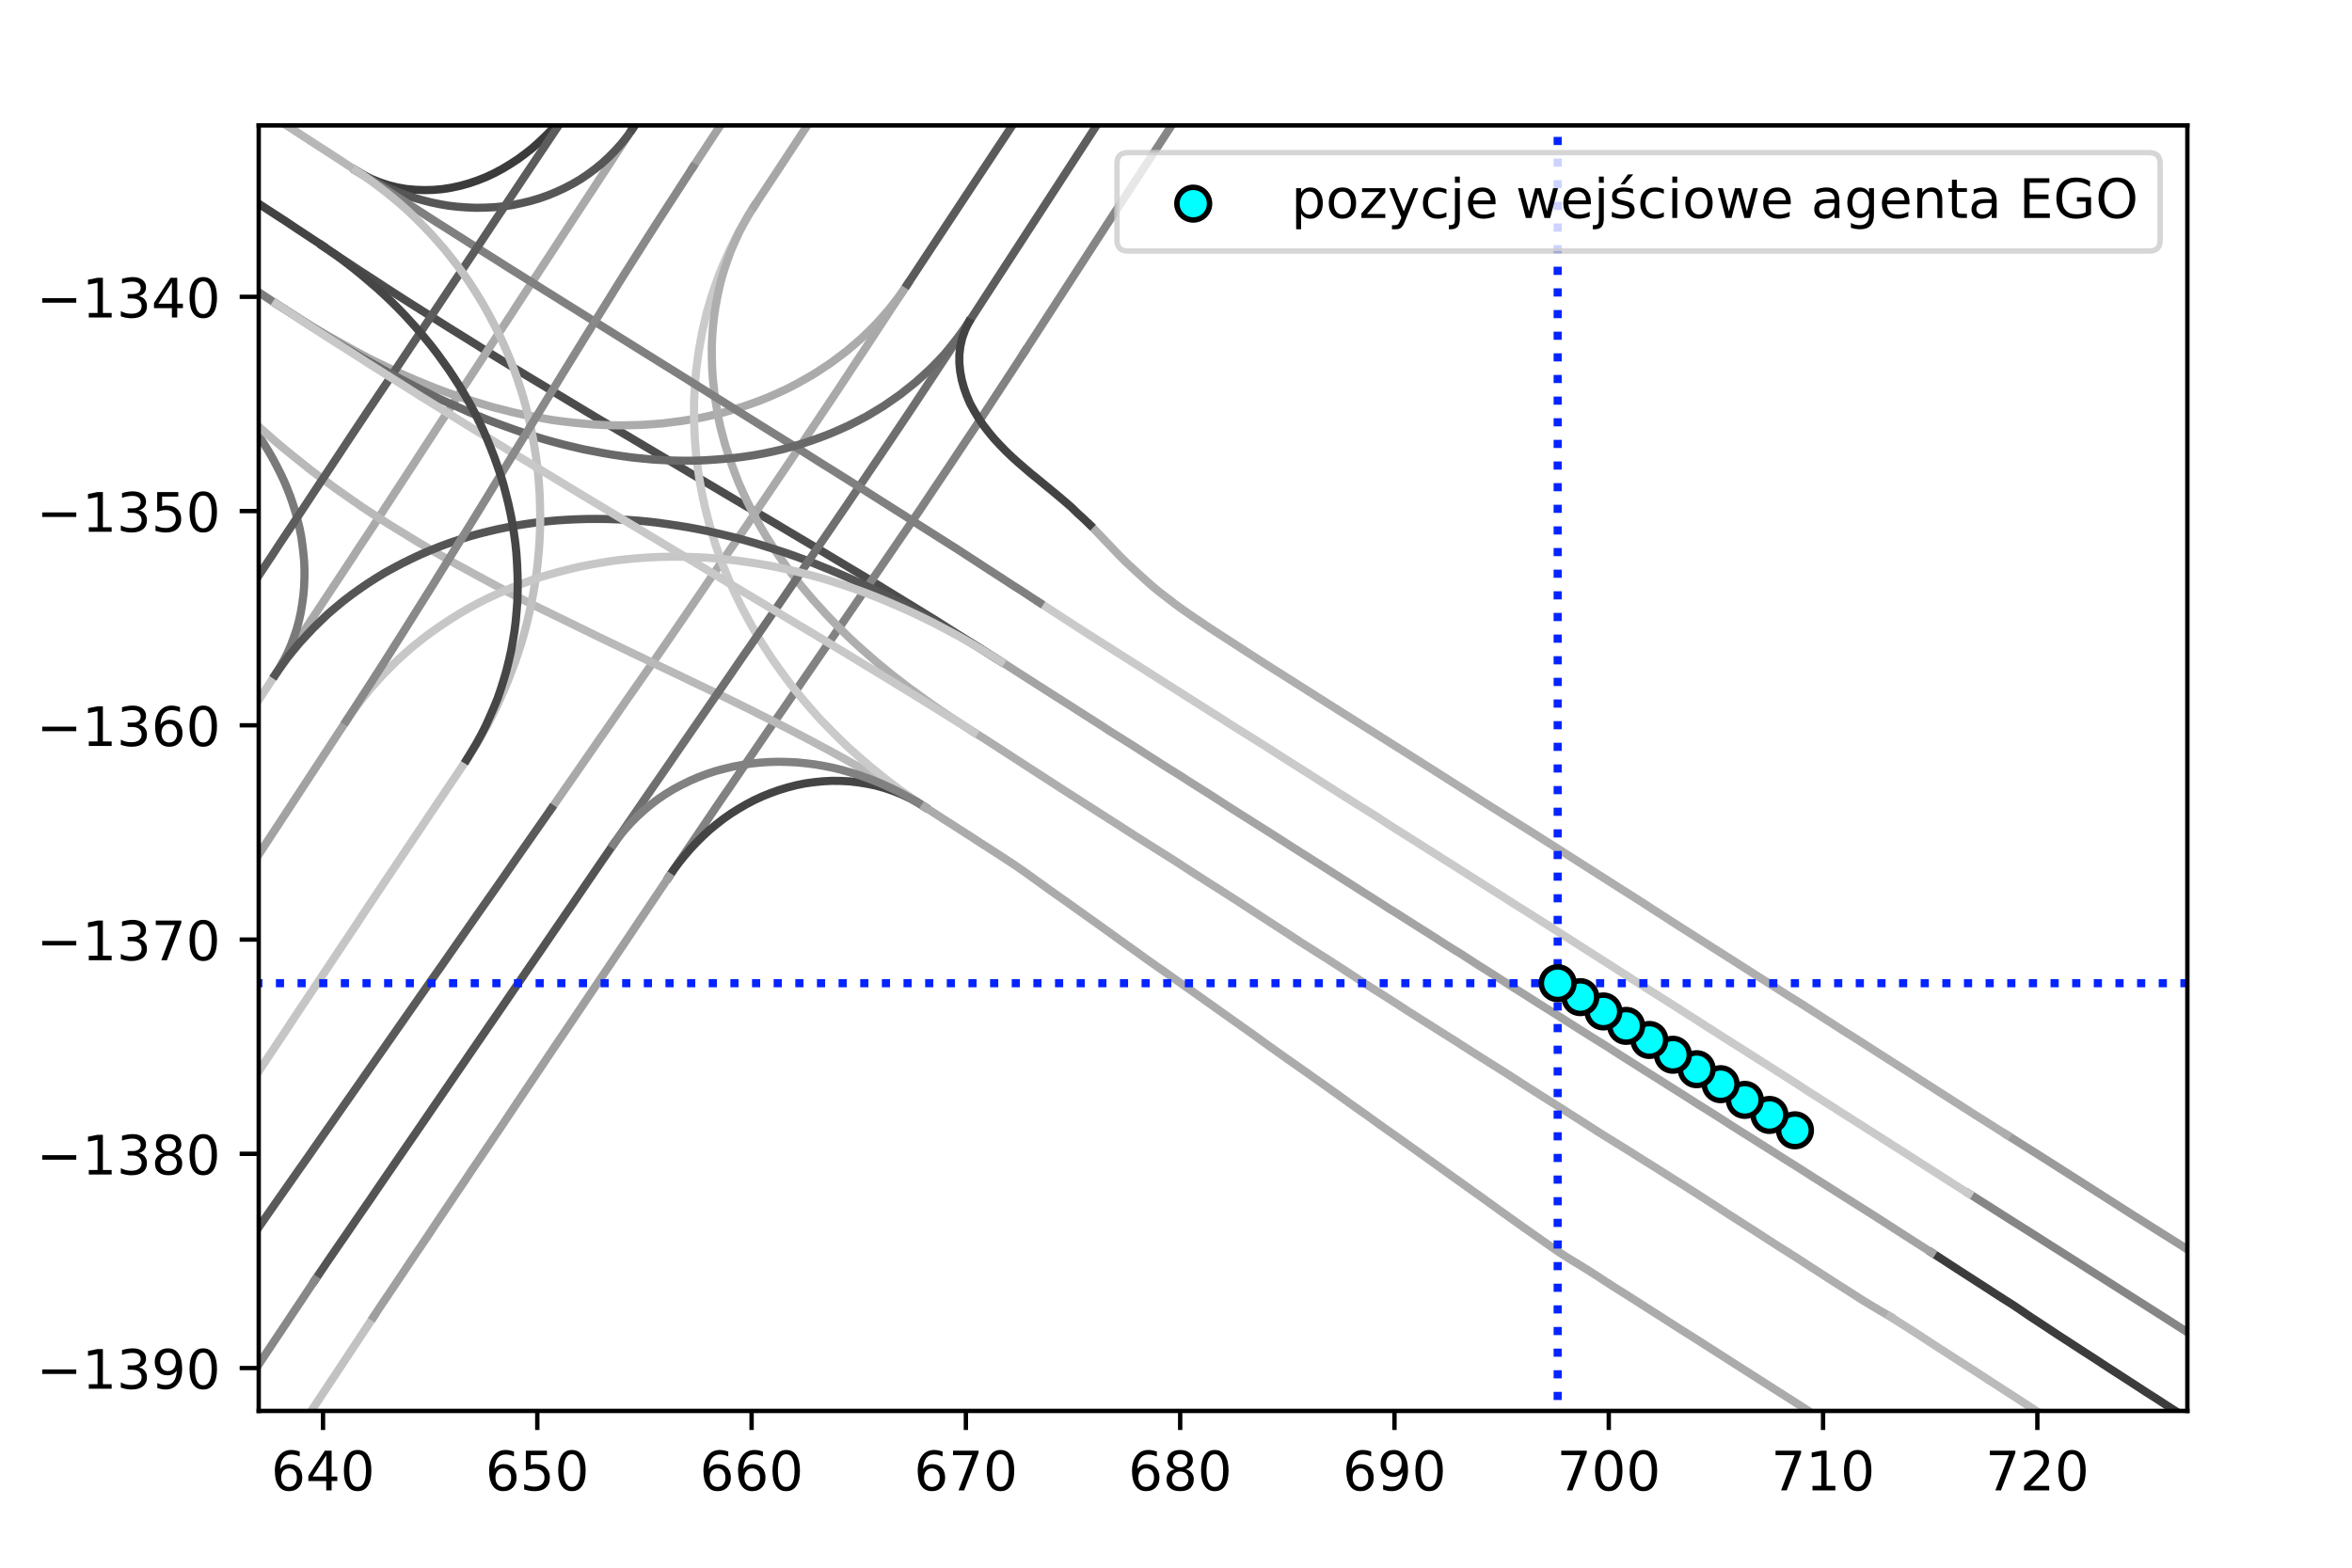 <?xml version="1.0" encoding="utf-8" standalone="no"?>
<!DOCTYPE svg PUBLIC "-//W3C//DTD SVG 1.1//EN"
  "http://www.w3.org/Graphics/SVG/1.1/DTD/svg11.dtd">
<!-- Created with matplotlib (https://matplotlib.org/) -->
<svg height="288pt" version="1.1" viewBox="0 0 432 288" width="432pt" xmlns="http://www.w3.org/2000/svg" xmlns:xlink="http://www.w3.org/1999/xlink">
 <defs>
  <style type="text/css">*{stroke-linecap:butt;stroke-linejoin:round;}</style>
 </defs>
 <g id="figure_1">
  <g id="patch_1">
   <path d="M 0 288 
L 432 288 
L 432 0 
L 0 0 
z
" style="fill:#ffffff;"/>
  </g>
  <g id="axes_1">
   <g id="patch_2">
    <path d="M 47.52 259.2 
L 401.76 259.2 
L 401.76 23.04 
L 47.52 23.04 
z
" style="fill:#ffffff;"/>
   </g>
   <g id="line2d_1">
    <path clip-path="url(#pa8c10301ed)" d="M 183.839 121.536 
L 182.176 120.473 
L 180.511 119.411 
L 178.846 118.349 
L 177.172 117.303 
L 175.497 116.257 
L 173.829 115.2 
L 172.165 114.138 
L 170.481 113.106 
L 168.801 112.069 
L 167.117 111.038 
L 165.431 110.011 
L 163.746 108.98 
L 162.066 107.944 
L 160.38 106.915 
L 158.696 105.884 
L 156.998 104.877 
L 155.304 103.862 
L 153.61 102.847 
L 151.917 101.832 
L 150.224 100.815 
L 148.525 99.809 
L 146.826 98.802 
L 145.13 97.791 
L 143.434 96.78 
L 141.738 95.769 
L 140.036 94.768 
L 138.335 93.765 
L 136.636 92.759 
L 134.938 91.75 
L 133.241 90.742 
L 131.543 89.734 
L 129.844 88.728 
L 128.145 87.722 
L 126.445 86.717 
L 124.751 85.703 
L 123.049 84.701 
L 121.348 83.699 
L 119.649 82.693 
L 117.949 81.688 
L 116.253 80.676 
L 114.554 79.67 
L 112.853 78.668 
L 111.153 77.664 
L 109.452 76.661 
L 107.759 75.645 
L 106.068 74.625 
L 104.377 73.606 
L 102.686 72.586 
L 100.996 71.564 
L 99.304 70.547 
L 97.61 69.533 
L 95.922 68.508 
L 94.235 67.481 
L 92.548 66.454 
L 90.864 65.424 
L 89.181 64.391 
L 87.512 63.337 
L 85.837 62.291 
L 84.159 61.25 
L 82.479 60.212 
L 80.811 59.155 
L 79.14 58.104 
L 77.469 57.052 
L 75.8 55.996 
L 74.131 54.941 
L 72.472 53.87 
L 70.812 52.801 
L 69.166 51.71 
L 67.51 50.635 
L 65.85 49.567 
L 64.207 48.471 
L 62.562 47.381 
L 60.923 46.281 
L 59.278 45.189 
" style="fill:none;stroke:#4c4c4c;stroke-linecap:square;stroke-width:1.5;"/>
   </g>
   <g id="line2d_2">
    <path clip-path="url(#pa8c10301ed)" d="M 106.488 17.239 
L 105.524 18.598 
L 104.56 19.957 
L 103.532 21.269 
L 102.463 22.547 
L 101.359 23.798 
L 100.188 24.983 
L 98.981 26.134 
L 97.738 27.245 
L 96.426 28.274 
L 95.083 29.264 
L 93.683 30.171 
L 92.257 31.035 
L 90.783 31.818 
L 89.274 32.528 
L 87.723 33.143 
L 86.145 33.682 
L 84.539 34.132 
L 82.909 34.481 
L 81.261 34.741 
L 79.599 34.885 
L 77.932 34.924 
L 76.267 34.866 
L 74.606 34.717 
L 72.964 34.424 
L 71.345 34.022 
L 69.764 33.493 
L 68.22 32.87 
L 66.729 32.128 
L 65.299 31.275 
" style="fill:none;stroke:#3b3b3b;stroke-linecap:square;stroke-width:1.5;"/>
   </g>
   <g id="line2d_3">
    <path clip-path="url(#pa8c10301ed)" d="M 50.547 123.969 
L 40.782 138.817 
L 25.614 161.927 
L 7.215 190.004 
L -1 202.536 
L -1 202.536 
" style="fill:none;stroke:#c5c5c5;stroke-linecap:square;stroke-width:1.5;"/>
   </g>
   <g id="line2d_4">
    <path clip-path="url(#pa8c10301ed)" d="M 59.278 45.15 
L 57.612 44.06 
L 55.951 42.963 
L 54.289 41.866 
L 52.637 40.756 
L 50.966 39.674 
L 49.297 38.59 
L 47.63 37.5 
L 45.965 36.408 
L 44.3 35.318 
L 42.638 34.223 
L 40.973 33.13 
L 39.305 32.044 
L 37.645 30.945 
L 35.989 29.839 
L 34.328 28.744 
L 32.66 27.656 
L 30.99 26.572 
L 29.326 25.48 
L 27.667 24.38 
L 26.006 23.281 
L 24.343 22.187 
L 22.674 21.103 
L 21.011 20.009 
L 19.349 18.912 
L 17.687 17.815 
L 16.02 16.727 
L 14.354 15.638 
L 12.688 14.549 
L 11.034 13.441 
L 9.368 12.35 
L 7.694 11.273 
L 6.037 10.169 
L 4.373 9.077 
L 2.712 7.979 
L 1.042 6.896 
" style="fill:none;stroke:#434343;stroke-linecap:square;stroke-width:1.5;"/>
   </g>
   <g id="line2d_5">
    <path clip-path="url(#pa8c10301ed)" d="M -1 269.389 
L 23.574 232.454 
L 32.391 219.38 
L 32.391 219.38 
" style="fill:none;stroke:#7a7a7a;stroke-linecap:square;stroke-width:1.5;"/>
   </g>
   <g id="line2d_6">
    <path clip-path="url(#pa8c10301ed)" d="M 0 0 
" style="fill:none;stroke:#b8b8b8;stroke-linecap:square;stroke-width:1.5;"/>
   </g>
   <g id="line2d_7">
    <path clip-path="url(#pa8c10301ed)" d="M 116.171 23.654 
L 115.077 25.326 
L 113.984 26.998 
L 112.892 28.671 
L 111.8 30.345 
L 110.703 32.014 
L 109.609 33.686 
L 108.515 35.358 
L 107.413 37.024 
L 106.319 38.697 
L 105.223 40.367 
L 104.129 42.039 
L 103.038 43.712 
L 101.948 45.387 
L 100.857 47.06 
L 99.757 48.728 
L 98.677 50.409 
L 97.572 52.074 
L 96.482 53.748 
L 95.391 55.422 
L 94.306 57.1 
L 93.216 58.774 
L 92.124 60.447 
L 91.034 62.121 
L 89.937 63.791 
L 88.849 65.467 
L 87.763 67.144 
L 86.666 68.814 
L 85.576 70.488 
L 84.479 72.158 
L 83.397 73.837 
L 82.315 75.517 
L 81.218 77.187 
L 80.126 78.86 
L 79.034 80.533 
L 77.943 82.207 
L 76.853 83.881 
L 75.769 85.56 
L 74.678 87.233 
L 73.582 88.904 
L 72.489 90.576 
L 71.4 92.251 
L 70.309 93.925 
L 69.228 95.605 
L 68.138 97.28 
L 67.038 98.947 
L 65.93 100.61 
L 64.839 102.283 
L 63.744 103.954 
L 62.643 105.621 
L 61.541 107.288 
L 60.439 108.954 
L 59.335 110.62 
L 58.235 112.287 
L 57.135 113.955 
L 56.04 115.627 
L 54.942 117.296 
L 53.841 118.963 
L 52.738 120.628 
L 51.63 122.291 
L 50.547 123.969 
" style="fill:none;stroke:#a9a9a9;stroke-linecap:square;stroke-width:1.5;"/>
   </g>
   <g id="line2d_8">
    <path clip-path="url(#pa8c10301ed)" d="M 433 280.721 
L 432.454 280.372 
L 430.807 279.294 
L 429.151 278.231 
L 427.495 277.168 
L 425.833 276.115 
L 424.185 275.039 
L 422.52 273.99 
L 420.872 272.915 
L 419.219 271.846 
L 417.565 270.78 
L 415.903 269.725 
L 414.248 268.662 
L 412.594 267.596 
L 410.939 266.531 
L 409.28 265.472 
L 407.631 264.397 
L 405.977 263.332 
L 404.322 262.266 
L 402.668 261.2 
L 401.014 260.133 
L 399.358 259.069 
L 397.701 258.007 
L 396.053 256.932 
L 394.389 255.882 
L 392.742 254.805 
L 391.091 253.734 
L 389.437 252.668 
L 387.785 251.598 
L 386.135 250.526 
L 384.49 249.445 
L 382.834 248.381 
L 381.184 247.309 
L 379.534 246.236 
L 377.882 245.167 
L 376.242 244.079 
L 374.601 242.993 
L 372.951 241.92 
L 371.327 240.81 
L 369.697 239.708 
L 368.032 238.66 
L 366.377 237.596 
L 364.728 236.521 
L 363.071 235.46 
L 361.418 234.392 
L 359.765 233.325 
L 358.112 232.256 
L 356.464 231.181 
L 354.809 230.116 
" style="fill:none;stroke:#3c3c3c;stroke-linecap:square;stroke-width:1.5;"/>
   </g>
   <g id="line2d_9">
    <path clip-path="url(#pa8c10301ed)" d="M 433 264.544 
L 431.876 263.838 
L 430.208 262.77 
L 428.535 261.708 
L 426.863 260.645 
L 425.19 259.583 
L 423.52 258.518 
L 421.843 257.464 
L 420.171 256.4 
L 418.5 255.336 
L 416.829 254.272 
L 415.154 253.212 
L 413.483 252.149 
L 411.811 251.085 
L 410.138 250.025 
L 408.461 248.968 
L 406.785 247.912 
L 405.109 246.856 
L 403.434 245.798 
L 401.762 244.735 
L 400.09 243.671 
L 398.425 242.598 
L 396.753 241.535 
L 395.081 240.472 
L 393.407 239.412 
L 391.732 238.353 
L 390.058 237.294 
L 388.389 236.227 
L 386.716 235.165 
L 385.043 234.104 
L 383.369 233.044 
L 381.701 231.975 
L 380.029 230.912 
L 378.357 229.849 
L 376.682 228.791 
L 375.012 227.725 
L 373.338 226.665 
L 371.662 225.608 
L 369.985 224.554 
L 368.31 223.495 
L 366.639 222.43 
L 364.965 221.371 
L 363.291 220.311 
L 361.617 219.251 
" style="fill:none;stroke:#868686;stroke-linecap:square;stroke-width:1.5;"/>
   </g>
   <g id="line2d_10">
    <path clip-path="url(#pa8c10301ed)" d="M 40.545 71.778 
L 41.641 72.888 
L 42.768 73.968 
L 43.834 75.103 
L 44.791 76.333 
L 45.741 77.567 
L 46.682 78.809 
L 47.564 80.092 
L 48.409 81.4 
L 49.225 82.726 
L 50.007 84.073 
L 50.742 85.446 
L 51.448 86.835 
L 52.118 88.24 
L 52.727 89.673 
L 53.292 91.123 
L 53.797 92.595 
L 54.265 94.079 
L 54.667 95.582 
L 55.043 97.092 
L 55.339 98.62 
L 55.552 100.163 
L 55.733 101.707 
L 55.872 103.255 
L 55.928 104.811 
L 55.913 106.367 
L 55.846 107.919 
L 55.708 109.467 
L 55.498 111.008 
L 55.243 112.542 
L 54.905 114.06 
L 54.496 115.561 
L 53.998 117.032 
L 53.454 118.488 
L 52.836 119.913 
L 52.132 121.299 
L 51.365 122.649 
L 50.547 123.969 
" style="fill:none;stroke:#7a7a7a;stroke-linecap:square;stroke-width:1.5;"/>
   </g>
   <g id="line2d_11">
    <path clip-path="url(#pa8c10301ed)" d="M 37.453 289 
L 68.604 241.93 
L 68.604 241.93 
" style="fill:none;stroke:#c2c2c2;stroke-linecap:square;stroke-width:1.5;"/>
   </g>
   <g id="line2d_12">
    <path clip-path="url(#pa8c10301ed)" d="M 148.184 -1 
L 147.925 -0.607 
L 146.837 1.042 
L 145.749 2.69 
L 144.662 4.338 
L 143.574 5.986 
L 142.486 7.634 
L 141.398 9.283 
L 140.311 10.931 
L 139.223 12.579 
L 138.135 14.227 
L 137.047 15.875 
L 135.956 17.522 
L 134.866 19.168 
L 133.775 20.814 
L 132.69 22.465 
L 131.606 24.115 
L 130.522 25.765 
L 129.438 27.416 
L 128.355 29.068 
L 127.271 30.719 
" style="fill:none;stroke:#a2a2a2;stroke-linecap:square;stroke-width:1.5;"/>
   </g>
   <g id="line2d_13">
    <path clip-path="url(#pa8c10301ed)" d="M 50.738 55.817 
L 52.303 56.798 
L 53.86 57.789 
L 55.414 58.788 
L 56.99 59.749 
L 58.566 60.712 
L 60.158 61.648 
L 61.771 62.546 
L 63.382 63.449 
L 64.993 64.352 
L 66.62 65.225 
L 68.253 66.088 
L 69.916 66.889 
L 71.585 67.68 
L 73.255 68.468 
L 74.941 69.22 
L 76.639 69.945 
L 78.346 70.649 
L 80.06 71.336 
L 81.788 71.985 
L 83.527 72.608 
L 85.274 73.204 
L 87.039 73.746 
L 88.803 74.293 
L 90.572 74.821 
L 92.364 75.264 
L 94.151 75.729 
L 95.955 76.126 
L 97.765 76.49 
L 99.581 76.825 
L 101.398 77.153 
L 103.227 77.401 
L 105.061 77.617 
L 106.897 77.802 
L 108.737 77.964 
L 110.58 78.066 
L 112.425 78.126 
L 114.271 78.145 
L 116.117 78.108 
L 117.962 78.054 
L 119.805 77.929 
L 121.645 77.79 
L 123.476 77.554 
L 125.308 77.324 
L 127.127 77.015 
L 128.947 76.703 
L 130.748 76.295 
L 132.544 75.867 
L 134.317 75.355 
L 136.087 74.827 
L 137.834 74.232 
L 139.567 73.596 
L 141.279 72.906 
L 142.97 72.164 
L 144.644 71.386 
L 146.281 70.532 
L 147.894 69.634 
L 149.493 68.713 
L 151.04 67.704 
L 152.58 66.685 
L 154.061 65.582 
L 155.533 64.468 
L 156.94 63.272 
L 158.33 62.057 
L 159.66 60.776 
L 160.96 59.466 
L 162.188 58.086 
L 163.395 56.689 
L 164.532 55.234 
L 165.64 53.756 
L 166.672 52.225 
" style="fill:none;stroke:#ababab;stroke-linecap:square;stroke-width:1.5;"/>
   </g>
   <g id="line2d_14">
    <path clip-path="url(#pa8c10301ed)" style="fill:none;stroke:#343434;stroke-linecap:square;stroke-width:1.5;"/>
   </g>
   <g id="line2d_15">
    <path clip-path="url(#pa8c10301ed)" d="M 122.835 161.119 
L 123.936 159.477 
L 125.048 157.843 
L 126.161 156.209 
L 127.272 154.575 
L 128.377 152.936 
L 129.482 151.297 
L 130.589 149.66 
L 131.695 148.022 
L 132.804 146.385 
L 133.932 144.763 
L 135.043 143.128 
L 136.153 141.493 
L 137.264 139.858 
L 138.375 138.223 
L 139.488 136.59 
L 140.602 134.956 
L 141.723 133.328 
L 142.851 131.706 
L 143.983 130.086 
L 145.101 128.456 
L 146.217 126.824 
L 147.336 125.195 
L 148.456 123.566 
L 149.576 121.938 
L 150.692 120.306 
L 151.814 118.679 
L 152.936 117.052 
L 154.06 115.426 
L 155.18 113.797 
L 156.298 112.167 
L 157.417 110.538 
L 158.535 108.908 
L 159.654 107.279 
L 160.774 105.65 
L 161.894 104.021 
L 163.009 102.389 
L 164.124 100.757 
L 165.237 99.124 
L 166.356 97.494 
L 167.471 95.862 
L 168.586 94.23 
L 169.688 92.589 
L 170.785 90.945 
L 171.884 89.302 
L 172.985 87.66 
L 174.086 86.019 
L 175.182 84.374 
L 176.277 82.728 
L 177.371 81.082 
L 178.473 79.442 
L 179.57 77.797 
L 180.651 76.143 
L 181.734 74.489 
L 182.818 72.836 
L 183.901 71.183 
L 184.985 69.53 
L 186.068 67.877 
L 187.145 66.219 
L 188.223 64.562 
" style="fill:none;stroke:#828282;stroke-linecap:square;stroke-width:1.5;"/>
   </g>
   <g id="line2d_16">
    <path clip-path="url(#pa8c10301ed)" d="M 32.352 219.361 
L 33.47 217.703 
L 34.589 216.046 
L 35.696 214.381 
L 36.829 212.733 
L 37.95 211.078 
L 39.066 209.418 
L 40.171 207.751 
L 41.28 206.088 
L 42.39 204.425 
L 43.519 202.775 
L 44.632 201.114 
L 45.751 199.456 
L 46.862 197.794 
L 47.97 196.13 
L 49.077 194.464 
L 50.184 192.799 
L 51.291 191.134 
L 52.399 189.469 
L 53.497 187.798 
L 54.6 186.13 
L 55.712 184.469 
L 56.82 182.804 
L 57.924 181.137 
L 59.035 179.474 
L 60.149 177.813 
L 61.248 176.143 
L 62.355 174.478 
L 63.469 172.817 
L 64.576 171.152 
L 65.688 169.49 
L 66.775 167.812 
L 67.883 166.148 
L 68.997 164.487 
L 70.105 162.823 
L 71.216 161.16 
L 72.336 159.504 
L 73.452 157.844 
L 74.564 156.183 
L 75.676 154.521 
L 76.788 152.859 
L 77.9 151.197 
L 79.011 149.534 
L 80.13 147.877 
L 81.248 146.219 
L 82.363 144.559 
L 83.478 142.9 
L 84.592 141.239 
L 85.697 139.573 
" style="fill:none;stroke:#c5c5c5;stroke-linecap:square;stroke-width:1.5;"/>
   </g>
   <g id="line2d_17">
    <path clip-path="url(#pa8c10301ed)" d="M 178.861 134.506 
L 180.545 135.543 
L 182.205 136.617 
L 183.864 137.692 
L 185.524 138.766 
L 187.181 139.845 
L 188.841 140.92 
L 190.501 141.994 
L 192.163 143.065 
L 193.822 144.141 
L 195.48 145.218 
L 197.149 146.279 
L 198.814 147.344 
L 200.481 148.408 
L 202.147 149.474 
L 203.812 150.541 
L 205.48 151.602 
L 207.138 152.678 
L 208.803 153.744 
L 210.478 154.795 
L 212.146 155.855 
L 213.82 156.907 
L 215.497 157.955 
L 217.153 159.034 
L 218.811 160.111 
L 220.477 161.176 
L 222.141 162.242 
L 223.812 163.298 
L 225.475 164.368 
L 227.141 165.432 
L 228.799 166.509 
L 230.458 167.585 
L 232.115 168.664 
L 233.773 169.742 
L 235.433 170.815 
L 237.091 171.891 
L 238.74 172.982 
L 240.411 174.038 
L 242.08 175.099 
L 243.752 176.155 
L 245.414 177.224 
L 247.073 178.3 
L 248.726 179.385 
L 250.37 180.482 
L 252.035 181.549 
L 253.71 182.599 
L 255.378 183.661 
L 257.043 184.728 
L 258.697 185.81 
L 260.369 186.866 
L 262.041 187.922 
L 263.712 188.978 
L 265.385 190.033 
L 267.058 191.086 
L 268.722 192.154 
L 270.387 193.22 
L 272.06 194.274 
L 273.729 195.334 
L 275.405 196.384 
L 277.079 197.437 
L 278.739 198.51 
L 280.404 199.576 
L 282.071 200.64 
L 283.739 201.702 
L 285.412 202.754 
L 287.089 203.8 
L 288.753 204.868 
L 290.422 205.929 
L 292.086 206.997 
L 293.75 208.065 
L 295.428 209.109 
L 297.11 210.149 
L 298.792 211.188 
L 300.464 212.243 
L 302.137 213.295 
L 303.817 214.337 
L 305.484 215.399 
L 307.152 216.461 
L 308.836 217.496 
L 310.501 218.562 
L 312.168 219.626 
L 313.827 220.701 
L 315.492 221.768 
L 317.145 222.852 
L 318.814 223.913 
L 320.478 224.979 
L 322.144 226.044 
L 323.804 227.119 
L 325.467 228.189 
L 327.129 229.26 
L 328.806 230.308 
L 330.474 231.369 
L 332.124 232.458 
L 333.788 233.526 
L 335.45 234.596 
L 337.112 235.668 
L 338.783 236.725 
L 340.449 237.79 
L 342.111 238.861 
L 343.801 239.887 
L 345.504 240.891 
L 347.213 241.885 
" style="fill:none;stroke:#aeaeae;stroke-linecap:square;stroke-width:1.5;"/>
   </g>
   <g id="line2d_18">
    <path clip-path="url(#pa8c10301ed)" d="M 177.95 59.171 
L 217.01 -1 
L 217.01 -1 
" style="fill:none;stroke:#5d5d5d;stroke-linecap:square;stroke-width:1.5;"/>
   </g>
   <g id="line2d_19">
    <path clip-path="url(#pa8c10301ed)" style="fill:none;stroke:#a3a3a3;stroke-linecap:square;stroke-width:1.5;"/>
   </g>
   <g id="line2d_20">
    <path clip-path="url(#pa8c10301ed)" d="M 116.171 23.654 
L 115.214 25.034 
L 114.167 26.346 
L 113.051 27.6 
L 111.874 28.797 
L 110.64 29.935 
L 109.344 31 
L 107.996 31.999 
L 106.604 32.939 
L 105.155 33.785 
L 103.668 34.565 
L 102.145 35.265 
L 100.594 35.904 
L 99.011 36.462 
L 97.401 36.936 
L 95.767 37.322 
L 94.127 37.672 
L 92.466 37.908 
L 90.794 38.068 
L 89.119 38.144 
L 87.441 38.174 
L 85.765 38.105 
L 84.091 37.986 
L 82.425 37.796 
L 80.772 37.513 
L 79.128 37.171 
L 77.503 36.754 
L 75.888 36.293 
L 74.308 35.73 
L 72.737 35.136 
L 71.198 34.469 
L 69.683 33.746 
L 68.189 32.985 
L 66.744 32.13 
L 65.299 31.275 
" style="fill:none;stroke:#565656;stroke-linecap:square;stroke-width:1.5;"/>
   </g>
   <g id="line2d_21">
    <path clip-path="url(#pa8c10301ed)" d="M 101.265 148.545 
L 102.399 146.931 
L 103.519 145.306 
L 104.644 143.684 
L 105.772 142.065 
L 106.898 140.444 
L 108.022 138.822 
L 109.146 137.2 
L 110.266 135.575 
L 111.402 133.962 
L 112.524 132.338 
L 113.644 130.713 
L 114.759 129.086 
L 115.895 127.472 
L 117.025 125.854 
L 118.154 124.235 
L 119.281 122.615 
L 120.408 120.995 
L 121.532 119.373 
L 122.65 117.747 
L 123.766 116.119 
L 124.882 114.492 
L 125.996 112.862 
L 127.109 111.233 
L 128.222 109.603 
L 129.333 107.972 
L 130.444 106.341 
L 131.556 104.71 
L 132.668 103.08 
L 133.781 101.45 
L 134.9 99.825 
L 136.015 98.197 
L 137.13 96.568 
L 138.237 94.935 
L 139.339 93.297 
L 140.441 91.66 
L 141.544 90.024 
L 142.648 88.388 
L 143.751 86.752 
L 144.855 85.115 
L 145.957 83.479 
L 147.059 81.841 
L 148.156 80.201 
L 149.252 78.56 
L 150.35 76.92 
L 151.449 75.281 
L 152.549 73.642 
L 153.643 72 
L 154.734 70.355 
L 155.818 68.706 
L 156.903 67.058 
L 157.993 65.413 
L 159.087 63.771 
L 160.169 62.12 
L 161.251 60.47 
L 162.327 58.815 
L 163.413 57.168 
L 164.499 55.52 
L 165.586 53.873 
L 166.672 52.225 
" style="fill:none;stroke:#a9a9a9;stroke-linecap:square;stroke-width:1.5;"/>
   </g>
   <g id="line2d_22">
    <path clip-path="url(#pa8c10301ed)" d="M 188.223 64.562 
L 203.205 41.406 
L 230.888 -1 
L 230.888 -1 
" style="fill:none;stroke:#868686;stroke-linecap:square;stroke-width:1.5;"/>
   </g>
   <g id="line2d_23">
    <path clip-path="url(#pa8c10301ed)" style="fill:none;stroke:#626262;stroke-linecap:square;stroke-width:1.5;"/>
   </g>
   <g id="line2d_24">
    <path clip-path="url(#pa8c10301ed)" style="fill:none;stroke:#565656;stroke-linecap:square;stroke-width:1.5;"/>
   </g>
   <g id="line2d_25">
    <path clip-path="url(#pa8c10301ed)" d="M 40.545 71.778 
L 41.909 73.211 
L 43.397 74.527 
L 44.838 75.893 
L 46.265 77.273 
L 47.753 78.589 
L 49.241 79.904 
L 50.731 81.216 
L 52.258 82.487 
L 53.799 83.74 
L 55.353 84.977 
L 56.903 86.219 
L 58.483 87.422 
L 60.094 88.584 
L 61.688 89.769 
L 63.316 90.907 
L 64.944 92.045 
L 66.57 93.186 
L 68.231 94.277 
L 69.903 95.348 
L 71.584 96.407 
L 73.276 97.449 
L 74.968 98.489 
L 76.664 99.524 
L 78.373 100.536 
L 80.091 101.534 
L 81.815 102.52 
L 83.542 103.504 
L 85.288 104.45 
L 87.03 105.405 
L 88.778 106.35 
L 90.527 107.292 
L 92.283 108.221 
L 94.045 109.139 
L 95.812 110.048 
L 97.58 110.954 
L 99.36 111.838 
L 101.146 112.707 
L 102.933 113.575 
L 104.719 114.443 
L 106.503 115.318 
L 108.286 116.194 
L 110.072 117.064 
L 111.863 117.924 
L 113.656 118.781 
L 115.446 119.641 
L 117.237 120.502 
L 119.029 121.359 
L 120.822 122.216 
L 122.619 123.061 
L 124.413 123.915 
L 126.201 124.781 
L 127.992 125.64 
L 129.785 126.497 
L 131.58 127.348 
L 133.374 128.201 
L 135.154 129.081 
L 136.937 129.957 
L 138.712 130.85 
L 140.487 131.742 
L 142.27 132.619 
L 144.039 133.521 
L 145.804 134.433 
L 147.568 135.347 
L 149.325 136.274 
L 151.074 137.216 
L 152.826 138.152 
L 154.565 139.112 
L 156.295 140.089 
L 158.031 141.054 
L 159.744 142.06 
L 161.452 143.075 
L 163.165 144.081 
L 164.869 145.101 
L 166.561 146.142 
L 168.237 147.208 
L 169.908 148.283 
" style="fill:none;stroke:#b9b9b9;stroke-linecap:square;stroke-width:1.5;"/>
   </g>
   <g id="line2d_26">
    <path clip-path="url(#pa8c10301ed)" d="M 138.509 37.881 
L 137.554 39.404 
L 136.641 40.952 
L 135.744 42.51 
L 134.923 44.109 
L 134.131 45.722 
L 133.381 47.355 
L 132.669 49.005 
L 131.996 50.671 
L 131.393 52.365 
L 130.805 54.063 
L 130.294 55.787 
L 129.782 57.51 
L 129.375 59.26 
L 128.969 61.011 
L 128.645 62.779 
L 128.338 64.55 
L 128.085 66.329 
L 127.868 68.114 
L 127.7 69.903 
L 127.587 71.696 
L 127.49 73.491 
L 127.475 75.288 
L 127.471 77.085 
L 127.545 78.881 
L 127.624 80.677 
L 127.773 82.468 
L 127.936 84.258 
L 128.174 86.039 
L 128.428 87.818 
L 128.735 89.589 
L 129.086 91.352 
L 129.466 93.109 
L 129.909 94.851 
L 130.362 96.59 
L 130.883 98.31 
L 131.407 100.03 
L 132.007 101.724 
L 132.611 103.417 
L 133.289 105.081 
L 133.968 106.745 
L 134.701 108.386 
L 135.47 110.01 
L 136.267 111.621 
L 137.115 113.206 
L 137.965 114.789 
L 138.869 116.343 
L 139.776 117.895 
L 140.756 119.401 
L 141.732 120.911 
L 142.76 122.384 
L 143.818 123.837 
L 144.886 125.283 
L 145.997 126.696 
L 147.133 128.089 
L 148.29 129.464 
L 149.475 130.815 
L 150.669 132.159 
L 151.924 133.446 
L 153.179 134.733 
L 154.459 135.993 
L 155.752 137.243 
L 157.095 138.436 
L 158.445 139.624 
L 159.808 140.794 
L 161.203 141.927 
L 162.595 143.063 
L 164.034 144.14 
L 165.467 145.223 
L 166.948 146.242 
L 168.43 147.26 
L 169.908 148.283 
" style="fill:none;stroke:#cacaca;stroke-linecap:square;stroke-width:1.5;"/>
   </g>
   <g id="line2d_27">
    <path clip-path="url(#pa8c10301ed)" d="M 138.509 37.881 
L 137.526 39.422 
L 136.634 41.017 
L 135.781 42.633 
L 135.019 44.294 
L 134.29 45.969 
L 133.657 47.683 
L 133.064 49.412 
L 132.536 51.161 
L 132.095 52.934 
L 131.719 54.723 
L 131.392 56.52 
L 131.135 58.329 
L 130.938 60.145 
L 130.81 61.967 
L 130.736 63.792 
L 130.749 65.619 
L 130.796 67.446 
L 130.905 69.269 
L 131.091 71.087 
L 131.296 72.901 
L 131.599 74.703 
L 131.9 76.505 
L 132.282 78.291 
L 132.739 80.06 
L 133.221 81.822 
L 133.79 83.558 
L 134.381 85.286 
L 135.016 87 
L 135.679 88.703 
L 136.419 90.372 
L 137.193 92.026 
L 138 93.667 
L 138.856 95.28 
L 139.753 96.872 
L 140.681 98.446 
L 141.657 99.991 
L 142.652 101.523 
L 143.702 103.018 
L 144.763 104.506 
L 145.868 105.962 
L 146.987 107.406 
L 148.158 108.81 
L 149.339 110.203 
L 150.572 111.552 
L 151.796 112.909 
L 153.066 114.222 
L 154.344 115.528 
L 155.643 116.813 
L 156.976 118.063 
L 158.331 119.289 
L 159.707 120.492 
L 161.083 121.695 
L 162.495 122.855 
L 163.911 124.009 
L 165.356 125.129 
L 166.805 126.242 
L 168.282 127.319 
L 169.763 128.389 
L 171.244 129.46 
L 172.75 130.495 
L 174.266 131.516 
L 175.797 132.514 
L 177.332 133.506 
L 178.861 134.506 
" style="fill:none;stroke:#aeaeae;stroke-linecap:square;stroke-width:1.5;"/>
   </g>
   <g id="line2d_28">
    <path clip-path="url(#pa8c10301ed)" d="M 0 0 
" style="fill:none;stroke:#999999;stroke-linecap:square;stroke-width:1.5;"/>
   </g>
   <g id="line2d_29">
    <path clip-path="url(#pa8c10301ed)" d="M 361.597 219.271 
L 359.921 218.213 
L 358.248 217.148 
L 356.578 216.08 
L 354.907 215.012 
L 353.236 213.945 
L 351.565 212.877 
L 349.895 211.81 
L 348.224 210.742 
L 346.551 209.677 
L 344.876 208.617 
L 343.205 207.55 
L 341.533 206.484 
L 339.861 205.419 
L 338.186 204.357 
L 336.517 203.287 
L 334.847 202.218 
L 333.172 201.157 
L 331.502 200.089 
L 329.85 198.994 
L 328.177 197.93 
L 326.504 196.866 
L 324.832 195.8 
L 323.157 194.738 
L 321.479 193.683 
L 319.814 192.608 
L 318.136 191.551 
L 316.459 190.495 
L 314.789 189.426 
L 313.116 188.361 
L 311.454 187.28 
L 309.776 186.225 
L 308.109 185.151 
L 306.434 184.091 
L 304.758 183.031 
L 303.082 181.971 
L 301.407 180.91 
L 299.736 179.844 
L 298.067 178.773 
L 296.398 177.703 
L 294.726 176.637 
L 293.053 175.574 
L 291.38 174.508 
L 289.712 173.438 
L 288.043 172.367 
L 286.372 171.299 
L 284.702 170.23 
L 283.028 169.167 
L 281.355 168.103 
L 279.678 167.046 
L 277.997 165.995 
L 276.331 164.921 
L 274.655 163.861 
L 272.977 162.804 
L 271.299 161.748 
L 269.628 160.681 
L 267.955 159.617 
L 266.277 158.56 
L 264.603 157.498 
L 262.93 156.434 
L 261.252 155.378 
L 259.577 154.317 
L 257.902 153.257 
L 256.222 152.204 
L 254.553 151.133 
L 252.895 150.046 
L 251.217 148.991 
L 249.528 147.952 
L 247.854 146.89 
L 246.177 145.833 
L 244.501 144.773 
L 242.827 143.711 
L 241.155 142.644 
L 239.481 141.581 
L 237.805 140.522 
L 236.128 139.464 
L 234.458 138.396 
L 232.793 137.319 
L 231.111 136.27 
L 229.433 135.214 
L 227.749 134.168 
L 226.073 133.111 
L 224.408 132.034 
L 222.723 130.99 
L 221.052 129.922 
L 219.376 128.863 
L 217.703 127.799 
L 216.03 126.735 
L 214.353 125.678 
L 212.681 124.612 
L 211.009 123.546 
L 209.334 122.484 
L 207.66 121.422 
L 205.985 120.361 
L 204.31 119.301 
L 202.634 118.241 
L 200.957 117.183 
L 199.283 116.12 
L 197.615 115.048 
L 195.953 113.967 
L 194.291 112.886 
L 192.629 111.805 
L 190.962 110.731 
" style="fill:none;stroke:#cacaca;stroke-linecap:square;stroke-width:1.5;"/>
   </g>
   <g id="line2d_30">
    <path clip-path="url(#pa8c10301ed)" d="M 433 249.394 
L 432.111 248.829 
L 430.439 247.766 
L 428.767 246.704 
L 427.095 245.641 
L 425.424 244.578 
L 423.751 243.516 
L 422.078 242.455 
L 420.407 241.39 
L 418.736 240.326 
L 417.066 239.26 
L 415.394 238.197 
L 413.724 237.131 
L 412.047 236.077 
L 410.377 235.011 
L 408.706 233.947 
L 407.034 232.884 
L 405.362 231.822 
L 403.69 230.759 
L 402.018 229.696 
L 400.355 228.62 
L 398.677 227.566 
L 396.999 226.512 
L 395.322 225.458 
L 393.65 224.396 
L 391.97 223.346 
L 390.301 222.279 
L 388.631 221.212 
L 386.962 220.146 
L 385.292 219.079 
L 383.623 218.012 
L 381.952 216.948 
L 380.281 215.883 
L 378.61 214.818 
L 376.939 213.754 
L 375.268 212.691 
L 373.593 211.632 
L 371.914 210.58 
L 370.239 209.523 
L 368.563 208.466 
" style="fill:none;stroke:#9b9b9b;stroke-linecap:square;stroke-width:1.5;"/>
   </g>
   <g id="line2d_31">
    <path clip-path="url(#pa8c10301ed)" style="fill:none;stroke:#a8a8a8;stroke-linecap:square;stroke-width:1.5;"/>
   </g>
   <g id="line2d_32">
    <path clip-path="url(#pa8c10301ed)" d="M 57.858 235.142 
L 58.972 233.504 
L 60.079 231.862 
L 61.2 230.229 
L 62.319 228.596 
L 63.447 226.967 
L 64.564 225.332 
L 65.682 223.697 
L 66.807 222.068 
L 67.936 220.44 
L 69.044 218.798 
L 70.162 217.164 
L 71.281 215.53 
L 72.4 213.896 
L 73.519 212.262 
L 74.64 210.629 
L 75.763 208.997 
L 76.884 207.364 
L 78.005 205.732 
L 79.117 204.093 
L 80.237 202.46 
L 81.36 200.828 
L 82.48 199.195 
L 83.595 197.558 
L 84.714 195.924 
L 85.833 194.29 
L 86.952 192.656 
L 88.072 191.022 
L 89.193 189.39 
L 90.314 187.757 
L 91.435 186.124 
L 92.556 184.491 
L 93.673 182.856 
L 94.793 181.222 
L 95.913 179.589 
L 97.028 177.952 
L 98.154 176.323 
L 99.277 174.692 
L 100.391 173.054 
L 101.507 171.418 
L 102.625 169.783 
L 103.745 168.149 
L 104.867 166.517 
L 105.982 164.88 
L 107.099 163.245 
L 108.215 161.609 
L 109.331 159.973 
L 110.45 158.338 
L 111.573 156.707 
L 112.699 155.078 
" style="fill:none;stroke:#545454;stroke-linecap:square;stroke-width:1.5;"/>
   </g>
   <g id="line2d_33">
    <path clip-path="url(#pa8c10301ed)" d="M 65.299 31.275 
L 63.639 30.181 
L 61.978 29.091 
L 60.311 28.01 
L 58.639 26.935 
L 56.971 25.856 
L 55.308 24.768 
L 53.643 23.683 
L 51.973 22.605 
L 50.307 21.524 
L 48.641 20.441 
L 46.976 19.356 
L 45.311 18.271 
L 43.646 17.186 
L 41.976 16.111 
L 40.305 15.034 
L 38.638 13.953 
L 36.972 12.87 
L 35.306 11.787 
L 33.646 10.694 
L 31.997 9.584 
L 30.343 8.483 
L 28.688 7.382 
L 27.033 6.282 
L 25.378 5.182 
L 23.721 4.085 
L 22.066 2.985 
L 20.413 1.881 
L 18.752 0.791 
L 17.099 -0.312 
L 16.074 -1 
" style="fill:none;stroke:#b7b7b7;stroke-linecap:square;stroke-width:1.5;"/>
   </g>
   <g id="line2d_34">
    <path clip-path="url(#pa8c10301ed)" style="fill:none;stroke:#c5c5c5;stroke-linecap:square;stroke-width:1.5;"/>
   </g>
   <g id="line2d_35">
    <path clip-path="url(#pa8c10301ed)" d="M 21.981 289 
L 32.686 272.912 
L 57.858 235.142 
L 57.858 235.142 
" style="fill:none;stroke:#888888;stroke-linecap:square;stroke-width:1.5;"/>
   </g>
   <g id="line2d_36">
    <path clip-path="url(#pa8c10301ed)" d="M 40.018 117.062 
L 17.267 151.725 
L 2.099 174.834 
L -1 179.539 
L -1 179.539 
" style="fill:none;stroke:#3d3d3d;stroke-linecap:square;stroke-width:1.5;"/>
   </g>
   <g id="line2d_37">
    <path clip-path="url(#pa8c10301ed)" d="M -1 39.115 
L -0.879 39.193 
L 0.773 40.282 
L 2.427 41.37 
L 4.081 42.457 
L 5.735 43.545 
L 7.387 44.635 
L 9.04 45.725 
L 10.692 46.814 
L 12.345 47.904 
L 13.997 48.994 
L 15.65 50.083 
L 17.303 51.173 
L 18.954 52.264 
L 20.608 53.35 
L 22.218 54.499 
L 23.823 55.648 
L 25.402 56.834 
L 26.959 58.045 
L 28.443 59.33 
L 29.902 60.64 
L 31.323 61.976 
L 32.726 63.325 
L 34.1 64.69 
L 35.417 66.091 
L 36.729 67.497 
L 38.004 68.919 
L 39.279 70.342 
L 40.545 71.778 
" style="fill:none;stroke:#414141;stroke-linecap:square;stroke-width:1.5;"/>
   </g>
   <g id="line2d_38">
    <path clip-path="url(#pa8c10301ed)" d="M 183.839 121.536 
L 182.274 120.546 
L 180.709 119.553 
L 179.139 118.569 
L 177.551 117.615 
L 175.962 116.664 
L 174.369 115.717 
L 172.769 114.784 
L 171.158 113.869 
L 169.538 112.97 
L 167.914 112.079 
L 166.276 111.212 
L 164.636 110.35 
L 162.981 109.517 
L 161.316 108.705 
L 159.65 107.895 
L 157.974 107.106 
L 156.284 106.346 
L 154.593 105.588 
L 152.889 104.864 
L 151.172 104.166 
L 149.456 103.467 
L 147.731 102.793 
L 145.991 102.157 
L 144.244 101.542 
L 142.48 100.975 
L 140.716 100.408 
L 138.948 99.856 
L 137.167 99.346 
L 135.38 98.855 
L 133.581 98.413 
L 131.779 97.983 
L 129.975 97.564 
L 128.159 97.2 
L 126.337 96.861 
L 124.509 96.565 
L 122.676 96.295 
L 120.842 96.031 
L 119.003 95.816 
L 117.158 95.644 
L 115.31 95.513 
L 113.46 95.418 
L 111.609 95.354 
L 109.757 95.332 
L 107.905 95.34 
L 106.053 95.398 
L 104.203 95.481 
L 102.355 95.601 
L 100.51 95.768 
L 98.669 95.97 
L 96.835 96.226 
L 95.005 96.513 
L 93.186 96.864 
L 91.371 97.234 
L 89.569 97.661 
L 87.771 98.11 
L 85.989 98.612 
L 84.226 99.181 
L 82.473 99.778 
L 80.736 100.422 
L 79.017 101.114 
L 77.314 101.841 
L 75.637 102.628 
L 73.974 103.444 
L 72.336 104.309 
L 70.71 105.196 
L 69.128 106.159 
L 67.569 107.16 
L 66.04 108.205 
L 64.537 109.288 
L 63.064 110.411 
L 61.636 111.592 
L 60.23 112.797 
L 58.888 114.075 
L 57.565 115.371 
L 56.297 116.722 
L 55.041 118.083 
L 53.859 119.51 
L 52.698 120.952 
L 51.616 122.456 
L 50.547 123.969 
" style="fill:none;stroke:#555555;stroke-linecap:square;stroke-width:1.5;"/>
   </g>
   <g id="line2d_39">
    <path clip-path="url(#pa8c10301ed)" style="fill:none;stroke:#3f3f3f;stroke-linecap:square;stroke-width:1.5;"/>
   </g>
   <g id="line2d_40">
    <path clip-path="url(#pa8c10301ed)" d="M 112.699 155.078 
L 113.849 153.441 
L 114.983 151.794 
L 116.113 150.143 
L 117.241 148.492 
L 118.375 146.844 
L 119.514 145.2 
L 120.651 143.555 
L 121.788 141.91 
L 122.922 140.263 
L 124.053 138.613 
L 125.188 136.966 
L 126.324 135.32 
L 127.461 133.674 
L 128.598 132.029 
L 129.732 130.382 
L 130.866 128.734 
L 132 127.086 
L 133.134 125.439 
L 134.269 123.792 
L 135.396 122.14 
L 136.529 120.492 
L 137.675 118.853 
L 138.809 117.206 
L 139.944 115.558 
L 141.079 113.912 
L 142.215 112.266 
L 143.349 110.619 
L 144.481 108.97 
L 145.614 107.321 
L 146.742 105.67 
L 147.864 104.014 
L 148.991 102.362 
L 150.117 100.709 
L 151.244 99.056 
L 152.373 97.405 
L 153.501 95.754 
L 154.629 94.102 
L 155.755 92.449 
L 156.874 90.792 
L 157.99 89.132 
L 159.108 87.473 
L 160.226 85.815 
L 161.346 84.158 
L 162.465 82.5 
L 163.581 80.841 
L 164.694 79.179 
L 165.808 77.518 
L 166.921 75.856 
L 168.03 74.192 
L 169.132 72.523 
L 170.234 70.854 
L 171.337 69.185 
L 172.439 67.516 
L 173.541 65.847 
L 174.643 64.178 
L 175.752 62.514 
L 176.852 60.843 
L 177.95 59.171 
" style="fill:none;stroke:#6f6f6f;stroke-linecap:square;stroke-width:1.5;"/>
   </g>
   <g id="line2d_41">
    <path clip-path="url(#pa8c10301ed)" style="fill:none;stroke:#656565;stroke-linecap:square;stroke-width:1.5;"/>
   </g>
   <g id="line2d_42">
    <path clip-path="url(#pa8c10301ed)" d="M 190.962 110.731 
L 189.303 109.647 
L 187.651 108.552 
L 185.975 107.493 
L 184.317 106.406 
L 182.651 105.332 
L 180.987 104.254 
L 179.329 103.168 
L 177.666 102.088 
L 176.006 101.005 
L 174.333 99.942 
L 172.655 98.886 
L 170.983 97.821 
L 169.308 96.76 
L 167.637 95.695 
L 165.968 94.625 
L 164.29 93.57 
L 162.616 92.507 
L 160.942 91.445 
L 159.269 90.381 
L 157.591 89.327 
L 155.915 88.267 
L 154.235 87.215 
L 152.555 86.163 
L 150.873 85.114 
L 149.195 84.057 
L 147.519 82.999 
L 145.846 81.936 
L 144.157 80.897 
L 142.474 79.849 
L 140.791 78.803 
L 139.11 77.753 
L 137.428 76.702 
L 135.747 75.651 
L 134.066 74.601 
L 132.385 73.55 
L 130.703 72.5 
L 129.024 71.447 
L 127.344 70.395 
L 125.662 69.344 
L 123.981 68.294 
L 122.297 67.248 
L 120.614 66.2 
L 118.933 65.15 
L 117.249 64.103 
L 115.569 63.052 
L 113.888 62 
L 112.208 60.948 
L 110.525 59.9 
L 108.848 58.842 
L 107.169 57.789 
L 105.486 56.74 
L 103.804 55.691 
L 102.124 54.639 
L 100.441 53.591 
L 98.761 52.54 
L 97.081 51.487 
L 95.402 50.432 
L 93.718 49.388 
L 92.046 48.322 
L 90.37 47.263 
L 88.691 46.21 
L 87.016 45.149 
L 85.348 44.077 
L 83.672 43.019 
L 82.001 41.952 
L 80.321 40.901 
L 78.653 39.829 
L 76.989 38.751 
L 75.317 37.686 
L 73.645 36.622 
L 71.983 35.541 
L 70.313 34.473 
L 68.643 33.404 
L 66.974 32.335 
L 65.299 31.275 
" style="fill:none;stroke:#808080;stroke-linecap:square;stroke-width:1.5;"/>
   </g>
   <g id="line2d_43">
    <path clip-path="url(#pa8c10301ed)" d="M 164.116 -1 
L 163.447 0.015 
L 162.361 1.66 
L 161.275 3.306 
L 160.189 4.951 
L 159.104 6.597 
L 158.024 8.246 
L 156.942 9.894 
L 155.858 11.54 
L 154.774 13.187 
L 153.689 14.833 
L 152.605 16.479 
L 151.52 18.125 
L 150.436 19.772 
L 149.352 21.418 
L 148.267 23.064 
L 147.183 24.711 
L 146.105 26.361 
L 145.02 28.007 
L 143.939 29.655 
L 142.854 31.301 
L 141.768 32.946 
L 140.682 34.591 
L 139.596 36.236 
L 138.509 37.881 
" style="fill:none;stroke:#a7a7a7;stroke-linecap:square;stroke-width:1.5;"/>
   </g>
   <g id="line2d_44">
    <path clip-path="url(#pa8c10301ed)" d="M 63.576 132.47 
L 37.612 172.112 
L 13.803 208.447 
L 4.057 223.308 
L -1 231.06 
L -1 231.06 
" style="fill:none;stroke:#a2a2a2;stroke-linecap:square;stroke-width:1.5;"/>
   </g>
   <g id="line2d_45">
    <path clip-path="url(#pa8c10301ed)" d="M 106.488 17.239 
L 105.376 18.9 
L 104.264 20.562 
L 103.153 22.223 
L 102.041 23.884 
L 100.931 25.546 
L 99.82 27.208 
L 98.708 28.87 
L 97.597 30.531 
L 96.486 32.193 
L 95.378 33.857 
L 94.271 35.521 
L 93.163 37.185 
L 92.048 38.843 
L 90.936 40.505 
L 89.832 42.171 
L 88.728 43.837 
L 87.624 45.504 
L 86.503 47.159 
L 85.392 48.82 
L 84.279 50.48 
L 83.162 52.138 
L 82.054 53.802 
L 80.949 55.467 
L 79.837 57.128 
L 78.73 58.793 
L 77.627 60.459 
L 76.507 62.116 
L 75.396 63.777 
L 74.288 65.44 
L 73.183 67.106 
L 72.078 68.772 
L 70.969 70.435 
L 69.85 72.091 
L 68.738 73.753 
L 67.62 75.409 
L 66.513 77.073 
L 65.404 78.737 
L 64.296 80.4 
L 63.192 82.067 
L 62.094 83.737 
L 60.986 85.401 
L 59.884 87.068 
L 58.775 88.731 
L 57.669 90.396 
L 56.569 92.065 
L 55.467 93.732 
L 54.368 95.402 
L 53.261 97.066 
L 52.149 98.727 
L 51.043 100.393 
L 49.954 102.069 
L 48.842 103.729 
L 47.743 105.399 
L 46.645 107.069 
L 45.547 108.739 
L 44.439 110.402 
L 43.322 112.06 
L 42.22 113.727 
L 41.111 115.389 
L 40.018 117.062 
" style="fill:none;stroke:#5c5c5c;stroke-linecap:square;stroke-width:1.5;"/>
   </g>
   <g id="line2d_46">
    <path clip-path="url(#pa8c10301ed)" d="M 50.738 55.817 
L 52.294 56.811 
L 53.846 57.809 
L 55.393 58.816 
L 56.94 59.821 
L 58.505 60.8 
L 60.061 61.792 
L 61.62 62.779 
L 63.206 63.723 
L 64.785 64.68 
L 66.371 65.625 
L 67.973 66.54 
L 69.58 67.447 
L 71.18 68.367 
L 72.814 69.227 
L 74.452 70.076 
L 76.083 70.941 
L 77.728 71.779 
L 79.378 72.605 
L 81.031 73.426 
L 82.72 74.17 
L 84.41 74.914 
L 86.09 75.679 
L 87.795 76.385 
L 89.498 77.096 
L 91.223 77.751 
L 92.959 78.377 
L 94.696 79.003 
L 96.442 79.6 
L 98.198 80.168 
L 99.963 80.707 
L 101.74 81.206 
L 103.523 81.678 
L 105.319 82.105 
L 107.113 82.533 
L 108.927 82.877 
L 110.738 83.23 
L 112.557 83.539 
L 114.383 83.809 
L 116.212 84.058 
L 118.047 84.243 
L 119.884 84.42 
L 121.726 84.523 
L 123.57 84.604 
L 125.414 84.637 
L 127.26 84.637 
L 129.104 84.577 
L 130.946 84.465 
L 132.785 84.321 
L 134.622 84.154 
L 136.454 83.933 
L 138.279 83.663 
L 140.096 83.342 
L 141.901 82.963 
L 143.699 82.547 
L 145.479 82.061 
L 147.25 81.54 
L 149 80.96 
L 150.739 80.34 
L 152.46 79.676 
L 154.156 78.949 
L 155.837 78.189 
L 157.485 77.357 
L 159.12 76.504 
L 160.703 75.556 
L 162.281 74.599 
L 163.799 73.548 
L 165.316 72.498 
L 166.761 71.349 
L 168.203 70.196 
L 169.573 68.961 
L 170.929 67.709 
L 172.225 66.395 
L 173.487 65.048 
L 174.658 63.621 
L 175.802 62.173 
L 176.897 60.688 
L 177.95 59.171 
" style="fill:none;stroke:#696969;stroke-linecap:square;stroke-width:1.5;"/>
   </g>
   <g id="line2d_47">
    <path clip-path="url(#pa8c10301ed)" d="M 122.835 161.119 
L 123.744 159.752 
L 124.731 158.441 
L 125.766 157.167 
L 126.838 155.921 
L 127.964 154.727 
L 129.13 153.569 
L 130.34 152.458 
L 131.607 151.413 
L 132.907 150.405 
L 134.255 149.464 
L 135.647 148.588 
L 137.07 147.762 
L 138.526 146.995 
L 140.018 146.306 
L 141.546 145.693 
L 143.094 145.138 
L 144.668 144.661 
L 146.262 144.252 
L 147.873 143.919 
L 149.503 143.699 
L 151.14 143.531 
L 152.782 143.447 
L 154.427 143.464 
L 156.069 143.545 
L 157.702 143.739 
L 159.325 144.002 
L 160.934 144.339 
L 162.516 144.785 
L 164.07 145.318 
L 165.594 145.928 
L 167.08 146.627 
L 168.522 147.407 
L 169.908 148.283 
" style="fill:none;stroke:#444444;stroke-linecap:square;stroke-width:1.5;"/>
   </g>
   <g id="line2d_48">
    <path clip-path="url(#pa8c10301ed)" d="M 166.672 52.225 
L 177.504 35.797 
L 201.838 -1 
L 201.838 -1 
" style="fill:none;stroke:#5b5b5b;stroke-linecap:square;stroke-width:1.5;"/>
   </g>
   <g id="line2d_49">
    <path clip-path="url(#pa8c10301ed)" style="fill:none;stroke:#7f7f7f;stroke-linecap:square;stroke-width:1.5;"/>
   </g>
   <g id="line2d_50">
    <path clip-path="url(#pa8c10301ed)" d="M 0 0 
" style="fill:none;stroke:#bbbbbb;stroke-linecap:square;stroke-width:1.5;"/>
   </g>
   <g id="line2d_51">
    <path clip-path="url(#pa8c10301ed)" d="M 118.556 -1 
L 118.504 -0.922 
L 117.414 0.731 
L 116.325 2.384 
L 115.235 4.037 
L 114.146 5.69 
L 113.051 7.339 
L 111.955 8.987 
L 110.873 10.645 
L 109.787 12.3 
L 108.692 13.95 
L 107.587 15.593 
L 106.488 17.239 
" style="fill:none;stroke:#cccccc;stroke-linecap:square;stroke-width:1.5;"/>
   </g>
   <g id="line2d_52">
    <path clip-path="url(#pa8c10301ed)" style="fill:none;stroke:#7a7a7a;stroke-linecap:square;stroke-width:1.5;"/>
   </g>
   <g id="line2d_53">
    <path clip-path="url(#pa8c10301ed)" style="fill:none;stroke:#c8c8c8;stroke-linecap:square;stroke-width:1.5;"/>
   </g>
   <g id="line2d_54">
    <path clip-path="url(#pa8c10301ed)" d="M 354.809 230.116 
L 353.149 229.06 
L 351.491 228.003 
L 349.837 226.939 
L 348.18 225.88 
L 346.528 224.812 
L 344.872 223.751 
L 343.214 222.692 
L 341.551 221.643 
L 339.888 220.594 
L 338.226 219.541 
L 336.565 218.489 
L 334.903 217.437 
L 333.24 216.386 
L 331.585 215.325 
L 329.926 214.269 
L 328.256 213.23 
L 326.595 212.177 
L 324.935 211.122 
L 323.271 210.074 
L 321.609 209.023 
L 319.942 207.978 
L 318.277 206.932 
L 316.628 205.861 
L 314.97 204.803 
L 313.305 203.756 
L 311.632 202.722 
L 309.98 201.656 
L 308.32 200.602 
L 306.652 199.559 
L 304.995 198.501 
L 303.33 197.455 
L 301.664 196.41 
L 300.004 195.356 
L 298.34 194.307 
L 296.683 193.248 
L 295.035 192.175 
L 293.358 191.148 
L 291.693 190.101 
L 290.029 189.053 
L 288.37 187.996 
L 286.713 186.938 
L 285.051 185.886 
L 283.384 184.844 
L 281.72 183.795 
L 280.065 182.732 
L 278.398 181.688 
L 276.741 180.63 
L 275.089 179.563 
L 273.431 178.504 
L 271.763 177.463 
L 270.113 176.393 
L 268.466 175.318 
L 266.786 174.296 
L 265.12 173.25 
L 263.475 172.172 
L 261.809 171.128 
L 260.149 170.073 
L 258.487 169.023 
L 256.83 167.963 
L 255.153 166.937 
L 253.505 165.864 
L 251.843 164.812 
L 250.177 163.767 
L 248.527 162.697 
L 246.865 161.645 
L 245.206 160.589 
L 243.55 159.53 
L 241.888 158.479 
L 240.228 157.426 
L 238.567 156.373 
L 236.907 155.319 
L 235.253 154.256 
L 233.595 153.198 
L 231.934 152.145 
L 230.268 151.1 
L 228.608 150.046 
L 226.946 148.995 
L 225.285 147.941 
L 223.637 146.868 
L 221.983 145.804 
L 220.316 144.76 
L 218.653 143.711 
L 217.002 142.642 
L 215.337 141.597 
L 213.667 140.559 
L 212.014 139.493 
L 210.353 138.44 
L 208.706 137.365 
L 207.044 136.315 
L 205.378 135.271 
L 203.708 134.233 
L 202.066 133.151 
L 200.406 132.096 
L 198.748 131.038 
L 197.091 129.979 
L 195.433 128.921 
L 193.772 127.868 
L 192.113 126.811 
L 190.456 125.752 
L 188.799 124.693 
L 187.141 123.635 
L 185.491 122.565 
L 183.839 121.497 
" style="fill:none;stroke:#a4a4a4;stroke-linecap:square;stroke-width:1.5;"/>
   </g>
   <g id="line2d_55">
    <path clip-path="url(#pa8c10301ed)" d="M 368.563 208.466 
L 366.897 207.413 
L 365.231 206.36 
L 363.566 205.307 
L 361.9 204.253 
L 360.24 203.191 
L 358.58 202.129 
L 356.92 201.067 
L 355.259 200.005 
L 353.599 198.943 
L 351.939 197.881 
L 350.279 196.819 
L 348.619 195.758 
L 346.957 194.698 
L 345.293 193.642 
L 343.637 192.573 
L 341.979 191.508 
L 340.315 190.453 
L 338.644 189.407 
L 336.987 188.342 
L 335.329 187.276 
L 333.671 186.211 
L 332.012 185.147 
L 330.351 184.086 
L 328.673 183.053 
L 327.014 181.989 
L 325.352 180.931 
L 323.688 179.874 
L 322.02 178.825 
L 320.361 177.761 
L 318.7 176.7 
L 317.036 175.644 
L 315.373 174.587 
L 313.709 173.53 
L 312.047 172.472 
L 310.386 171.411 
L 308.723 170.354 
L 307.063 169.291 
L 305.41 168.218 
L 303.751 167.154 
L 302.097 166.083 
L 300.442 165.014 
L 298.776 163.961 
L 297.11 162.908 
L 295.452 161.843 
L 293.787 160.788 
L 292.124 159.73 
L 290.465 158.668 
L 288.802 157.61 
L 287.139 156.553 
L 285.474 155.497 
L 283.812 154.439 
L 282.145 153.388 
L 280.477 152.338 
L 278.808 151.289 
L 277.137 150.245 
L 275.468 149.197 
L 273.799 148.149 
L 272.129 147.102 
L 270.465 146.046 
L 268.802 144.989 
L 267.14 143.93 
L 265.478 142.871 
L 263.816 141.812 
L 262.151 140.758 
L 260.485 139.705 
L 258.818 138.653 
L 257.152 137.601 
L 255.485 136.55 
L 253.818 135.498 
L 252.151 134.447 
L 250.484 133.396 
L 248.816 132.346 
L 247.148 131.297 
L 245.481 130.246 
L 243.816 129.19 
L 242.151 128.136 
L 240.485 127.084 
L 238.821 126.028 
L 237.157 124.971 
L 235.492 123.918 
L 233.826 122.864 
L 232.161 121.811 
L 230.506 120.74 
L 228.851 119.67 
L 227.197 118.599 
L 225.542 117.529 
L 223.888 116.458 
L 222.234 115.386 
L 220.6 114.285 
L 218.967 113.185 
L 217.345 112.067 
L 215.756 110.91 
L 214.203 109.712 
L 212.649 108.514 
L 211.162 107.255 
L 209.725 105.95 
L 208.291 104.64 
L 206.863 103.323 
L 205.506 101.958 
L 204.185 100.573 
L 202.863 99.188 
L 201.54 97.804 
L 200.211 96.423 
" style="fill:none;stroke:#aeaeae;stroke-linecap:square;stroke-width:1.5;"/>
   </g>
   <g id="line2d_56">
    <path clip-path="url(#pa8c10301ed)" d="M 112.699 155.078 
L 113.687 153.72 
L 114.752 152.422 
L 115.876 151.176 
L 117.058 149.985 
L 118.295 148.852 
L 119.586 147.78 
L 120.924 146.764 
L 122.318 145.828 
L 123.751 144.954 
L 125.233 144.169 
L 126.742 143.433 
L 128.282 142.766 
L 129.852 142.171 
L 131.444 141.644 
L 133.068 141.219 
L 134.7 140.824 
L 136.349 140.518 
L 138.009 140.264 
L 139.678 140.093 
L 141.352 139.98 
L 143.029 139.944 
L 144.707 139.98 
L 146.385 140.057 
L 148.054 140.229 
L 149.721 140.432 
L 151.373 140.723 
L 153.018 141.052 
L 154.647 141.453 
L 156.26 141.916 
L 157.861 142.423 
L 159.439 142.994 
L 161.008 143.592 
L 162.546 144.262 
L 164.069 144.969 
L 165.568 145.729 
L 167.034 146.544 
L 168.471 147.414 
L 169.908 148.283 
" style="fill:none;stroke:#818181;stroke-linecap:square;stroke-width:1.5;"/>
   </g>
   <g id="line2d_57">
    <path clip-path="url(#pa8c10301ed)" d="M 85.697 139.573 
L 86.671 138.026 
L 87.646 136.479 
L 88.549 134.889 
L 89.447 133.296 
L 90.289 131.674 
L 91.107 130.039 
L 91.869 128.377 
L 92.606 126.704 
L 93.308 125.016 
L 93.967 123.311 
L 94.609 121.599 
L 95.196 119.868 
L 95.761 118.128 
L 96.265 116.371 
L 96.739 114.606 
L 97.155 112.825 
L 97.555 111.041 
L 97.899 109.245 
L 98.221 107.446 
L 98.495 105.638 
L 98.718 103.824 
L 98.896 102.004 
L 99.046 100.182 
L 99.148 98.356 
L 99.208 96.529 
L 99.222 94.701 
L 99.182 92.873 
L 99.135 91.045 
L 99.018 89.22 
L 98.871 87.398 
L 98.668 85.581 
L 98.43 83.768 
L 98.139 81.963 
L 97.82 80.163 
L 97.454 78.372 
L 97.061 76.586 
L 96.61 74.814 
L 96.128 73.051 
L 95.583 71.305 
L 95.008 69.57 
L 94.398 67.846 
L 93.739 66.141 
L 93.033 64.455 
L 92.298 62.78 
L 91.517 61.127 
L 90.687 59.498 
L 89.837 57.879 
L 88.948 56.281 
L 88.021 54.706 
L 87.047 53.158 
L 86.049 51.626 
L 84.991 50.135 
L 83.907 48.663 
L 82.78 47.223 
L 81.639 45.795 
L 80.441 44.413 
L 79.227 43.046 
L 77.96 41.728 
L 76.681 40.421 
L 75.37 39.147 
L 74.022 37.912 
L 72.634 36.722 
L 71.22 35.563 
L 69.774 34.444 
L 68.306 33.355 
L 66.822 32.286 
L 65.299 31.275 
" style="fill:none;stroke:#c1c1c1;stroke-linecap:square;stroke-width:1.5;"/>
   </g>
   <g id="line2d_58">
    <path clip-path="url(#pa8c10301ed)" d="M 45.912 227.782 
L 47.037 226.162 
L 48.162 224.542 
L 49.287 222.922 
L 50.412 221.301 
L 51.544 219.686 
L 52.676 218.071 
L 53.808 216.455 
L 54.938 214.838 
L 56.08 213.23 
L 57.207 211.611 
L 58.334 209.992 
L 59.463 208.374 
L 60.598 206.761 
L 61.724 205.142 
L 62.851 203.523 
L 63.982 201.906 
L 65.112 200.289 
L 66.242 198.673 
L 67.372 197.056 
L 68.502 195.439 
L 69.632 193.822 
L 70.761 192.204 
L 71.89 190.587 
L 73.019 188.969 
L 74.148 187.352 
L 75.278 185.735 
L 76.408 184.118 
L 77.538 182.501 
L 78.668 180.884 
L 79.798 179.267 
L 80.937 177.657 
L 82.065 176.039 
L 83.193 174.421 
L 84.323 172.804 
L 85.452 171.186 
L 86.581 169.569 
L 87.71 167.951 
L 88.839 166.333 
L 89.978 164.723 
L 91.108 163.106 
L 92.234 161.487 
L 93.361 159.868 
L 94.488 158.249 
L 95.615 156.63 
L 96.746 155.014 
L 97.876 153.397 
L 99.006 151.78 
L 100.135 150.163 
L 101.265 148.545 
" style="fill:none;stroke:#5a5a5a;stroke-linecap:square;stroke-width:1.5;"/>
   </g>
   <g id="line2d_59">
    <path clip-path="url(#pa8c10301ed)" d="M 169.908 148.283 
L 171.573 149.356 
L 173.235 150.434 
L 174.906 151.498 
L 176.575 152.565 
L 178.239 153.641 
L 179.902 154.718 
L 181.569 155.787 
L 183.234 156.86 
L 184.89 157.948 
L 186.547 159.034 
L 188.174 160.161 
L 189.78 161.318 
L 191.385 162.475 
L 192.99 163.632 
L 194.607 164.771 
L 196.224 165.91 
L 197.832 167.064 
L 199.444 168.21 
L 201.056 169.357 
L 202.663 170.51 
L 204.271 171.663 
L 205.872 172.825 
L 207.487 173.968 
L 209.097 175.118 
L 210.697 176.283 
L 212.318 177.413 
L 213.94 178.545 
L 215.552 179.693 
L 217.171 180.829 
L 218.787 181.97 
L 220.4 183.115 
L 222.014 184.26 
L 223.625 185.407 
L 225.239 186.552 
L 226.851 187.697 
L 228.463 188.843 
L 230.078 189.981 
L 231.677 191.144 
L 233.283 192.3 
L 234.897 193.445 
L 236.509 194.592 
L 238.131 195.725 
L 239.749 196.863 
L 241.364 198.005 
L 242.981 199.144 
L 244.59 200.294 
L 246.197 201.446 
L 247.801 202.603 
L 249.416 203.746 
L 251.033 204.886 
L 252.631 206.05 
L 254.24 207.2 
L 255.861 208.335 
L 257.475 209.479 
L 259.084 210.629 
L 260.697 211.774 
L 262.306 212.925 
L 263.914 214.077 
L 265.522 215.23 
L 267.128 216.386 
L 268.739 217.532 
L 270.347 218.684 
L 271.959 219.831 
L 273.564 220.987 
L 275.166 222.146 
L 276.774 223.299 
L 278.388 224.444 
L 279.997 225.598 
L 281.623 226.725 
L 283.239 227.867 
L 284.857 229.005 
L 286.485 230.13 
L 288.158 231.191 
L 289.85 232.22 
L 291.538 233.258 
L 293.207 234.323 
L 294.868 235.403 
L 296.529 236.481 
L 298.208 237.532 
L 299.881 238.591 
L 301.551 239.657 
L 303.221 240.723 
L 304.891 241.789 
L 306.558 242.859 
L 308.226 243.928 
L 309.902 244.984 
L 311.578 246.041 
L 313.247 247.108 
L 314.915 248.176 
L 316.586 249.24 
L 318.253 250.311 
L 319.922 251.377 
L 321.594 252.44 
L 323.265 253.504 
L 324.934 254.571 
L 326.605 255.636 
L 328.277 256.698 
L 329.947 257.764 
L 331.611 258.838 
L 333.271 259.919 
L 334.934 260.995 
" style="fill:none;stroke:#ababab;stroke-linecap:square;stroke-width:1.5;"/>
   </g>
   <g id="line2d_60">
    <path clip-path="url(#pa8c10301ed)" d="M 132.399 -1 
L 131.383 0.527 
L 130.299 2.181 
L 129.212 3.832 
L 128.124 5.484 
L 127.034 7.133 
L 125.953 8.788 
L 124.871 10.443 
L 123.783 12.094 
L 122.696 13.746 
L 121.608 15.397 
L 120.521 17.048 
L 119.433 18.7 
L 118.346 20.351 
L 117.258 22.003 
L 116.171 23.654 
" style="fill:none;stroke:#4c4c4c;stroke-linecap:square;stroke-width:1.5;"/>
   </g>
   <g id="line2d_61">
    <path clip-path="url(#pa8c10301ed)" d="M 4.297 289 
L 32.559 247.321 
L 45.912 227.782 
L 45.912 227.782 
" style="fill:none;stroke:#c1c1c1;stroke-linecap:square;stroke-width:1.5;"/>
   </g>
   <g id="line2d_62">
    <path clip-path="url(#pa8c10301ed)" d="M 432.516 122.735 
L 431.778 124.238 
L 431.04 125.742 
L 430.301 127.245 
L 429.655 128.784 
L 429.206 130.397 
L 428.758 132.011 
L 428.309 133.624 
L 428.166 135.293 
L 428.025 136.961 
L 427.884 138.63 
L 427.901 140.298 
L 428.075 141.963 
L 428.249 143.629 
L 428.423 145.295 
L 428.916 146.895 
L 429.412 148.495 
L 429.908 150.094 
L 430.55 151.633 
L 431.338 153.111 
L 432.127 154.588 
L 432.956 156.039 
L 433 156.094 
" style="fill:none;stroke:#474747;stroke-linecap:square;stroke-width:1.5;"/>
   </g>
   <g id="line2d_63">
    <path clip-path="url(#pa8c10301ed)" d="M -1 21.714 
L 0.579 22.76 
L 2.256 23.846 
L 3.921 24.959 
L 5.596 26.057 
L 7.264 27.164 
L 8.936 28.267 
L 10.604 29.374 
L 12.264 30.493 
L 13.942 31.587 
L 15.615 32.686 
L 17.29 33.785 
L 18.966 34.88 
L 20.641 35.979 
L 22.315 37.077 
L 23.983 38.185 
L 25.649 39.297 
L 27.327 40.39 
L 28.996 41.497 
L 30.671 42.594 
L 32.342 43.698 
L 34.015 44.799 
L 35.688 45.9 
L 37.36 47.002 
L 39.034 48.101 
L 40.706 49.205 
L 42.373 50.314 
L 44.041 51.423 
L 45.712 52.526 
L 47.397 53.608 
L 49.068 54.711 
L 50.738 55.817 
" style="fill:none;stroke:#7d7d7d;stroke-linecap:square;stroke-width:1.5;"/>
   </g>
   <g id="line2d_64">
    <path clip-path="url(#pa8c10301ed)" style="fill:none;stroke:#686868;stroke-linecap:square;stroke-width:1.5;"/>
   </g>
   <g id="line2d_65">
    <path clip-path="url(#pa8c10301ed)" d="M 50.738 55.817 
L 52.401 56.889 
L 54.058 57.97 
L 55.708 59.061 
L 57.366 60.14 
L 59.018 61.227 
L 60.685 62.294 
L 62.35 63.362 
L 64.026 64.414 
L 65.692 65.481 
L 67.353 66.555 
L 69.028 67.607 
L 70.7 68.667 
L 72.372 69.723 
L 74.05 70.772 
L 75.719 71.834 
L 77.39 72.892 
L 79.08 73.921 
L 80.756 74.972 
L 82.439 76.013 
L 84.117 77.061 
L 85.797 78.106 
L 87.486 79.138 
L 89.178 80.164 
L 90.874 81.181 
L 92.563 82.213 
L 94.248 83.25 
L 95.944 84.27 
L 97.633 85.3 
L 99.322 86.33 
L 101.013 87.358 
L 102.704 88.385 
L 104.393 89.415 
L 106.083 90.444 
L 107.782 91.459 
L 109.477 92.479 
L 111.175 93.495 
L 112.867 94.52 
L 114.566 95.534 
L 116.268 96.545 
L 117.963 97.565 
L 119.659 98.585 
L 121.354 99.604 
L 123.05 100.624 
L 124.749 101.637 
L 126.448 102.652 
L 128.145 103.669 
L 129.84 104.691 
L 131.533 105.714 
L 133.227 106.737 
L 134.922 107.757 
L 136.621 108.772 
L 138.319 109.787 
L 140.017 110.803 
L 141.713 111.823 
L 143.408 112.844 
L 145.101 113.867 
L 146.798 114.885 
L 148.502 115.889 
L 150.194 116.915 
L 151.893 117.929 
L 153.586 118.953 
L 155.282 119.972 
L 156.968 121.008 
L 158.656 122.039 
L 160.356 123.052 
L 162.037 124.095 
L 163.728 125.123 
L 165.413 126.16 
L 167.105 127.185 
L 168.784 128.232 
L 170.47 129.267 
L 172.147 130.317 
L 173.827 131.361 
L 175.51 132.402 
L 177.189 133.449 
L 178.861 134.506 
" style="fill:none;stroke:#c8c8c8;stroke-linecap:square;stroke-width:1.5;"/>
   </g>
   <g id="line2d_66">
    <path clip-path="url(#pa8c10301ed)" style="fill:none;stroke:#797979;stroke-linecap:square;stroke-width:1.5;"/>
   </g>
   <g id="line2d_67">
    <path clip-path="url(#pa8c10301ed)" d="M 183.839 121.536 
L 182.313 120.56 
L 180.768 119.613 
L 179.214 118.68 
L 177.65 117.765 
L 176.073 116.871 
L 174.477 116.012 
L 172.871 115.173 
L 171.267 114.33 
L 169.644 113.524 
L 168.006 112.747 
L 166.361 111.986 
L 164.7 111.26 
L 163.038 110.539 
L 161.363 109.847 
L 159.676 109.184 
L 157.982 108.54 
L 156.271 107.94 
L 154.554 107.36 
L 152.827 106.81 
L 151.096 106.273 
L 149.348 105.792 
L 147.593 105.338 
L 145.837 104.89 
L 144.068 104.495 
L 142.297 104.111 
L 140.514 103.784 
L 138.729 103.472 
L 136.935 103.21 
L 135.14 102.96 
L 133.338 102.766 
L 131.534 102.587 
L 129.727 102.449 
L 127.917 102.359 
L 126.105 102.3 
L 124.293 102.265 
L 122.48 102.284 
L 120.669 102.335 
L 118.859 102.433 
L 117.05 102.552 
L 115.246 102.722 
L 113.443 102.913 
L 111.648 103.164 
L 109.863 103.479 
L 108.078 103.793 
L 106.302 104.15 
L 104.539 104.573 
L 102.782 105.018 
L 101.036 105.504 
L 99.298 106.016 
L 97.585 106.609 
L 95.882 107.23 
L 94.197 107.898 
L 92.517 108.577 
L 90.866 109.325 
L 89.221 110.088 
L 87.61 110.917 
L 86.015 111.778 
L 84.453 112.695 
L 82.912 113.65 
L 81.392 114.637 
L 79.902 115.67 
L 78.43 116.726 
L 77.006 117.847 
L 75.591 118.98 
L 74.238 120.186 
L 72.89 121.398 
L 71.605 122.676 
L 70.331 123.965 
L 69.115 125.308 
L 67.92 126.672 
L 66.775 128.075 
L 65.671 129.513 
L 64.61 130.982 
L 63.576 132.47 
" style="fill:none;stroke:#c7c7c7;stroke-linecap:square;stroke-width:1.5;"/>
   </g>
   <g id="line2d_68">
    <path clip-path="url(#pa8c10301ed)" d="M 127.271 30.719 
L 126.203 32.371 
L 125.134 34.024 
L 124.066 35.677 
L 122.997 37.33 
L 121.929 38.982 
L 120.861 40.635 
L 119.8 42.293 
L 118.739 43.951 
L 117.687 45.614 
L 116.634 47.277 
L 115.581 48.939 
L 114.526 50.601 
L 113.485 52.27 
L 112.454 53.946 
L 111.414 55.617 
L 110.373 57.288 
L 109.332 58.958 
L 108.293 60.629 
L 107.254 62.301 
L 106.221 63.976 
L 105.189 65.652 
L 104.158 67.328 
L 103.126 69.004 
L 102.098 70.682 
L 101.069 72.359 
L 100.042 74.038 
L 99.015 75.717 
L 97.99 77.397 
L 96.961 79.075 
L 95.931 80.752 
L 94.902 82.429 
L 93.873 84.107 
L 92.844 85.785 
L 91.818 87.464 
L 90.791 89.143 
L 89.769 90.825 
L 88.743 92.505 
L 87.716 94.183 
L 86.683 95.858 
L 85.645 97.531 
L 84.607 99.202 
L 83.568 100.873 
L 82.532 102.547 
L 81.499 104.222 
L 80.465 105.896 
L 79.431 107.57 
L 78.386 109.238 
L 77.336 110.903 
L 76.288 112.569 
L 75.246 114.238 
L 74.201 115.906 
L 73.144 117.566 
L 72.097 119.232 
L 71.045 120.896 
L 69.982 122.552 
L 68.92 124.208 
L 67.859 125.866 
L 66.785 127.515 
L 65.713 129.166 
L 64.643 130.817 
L 63.576 132.47 
" style="fill:none;stroke:#898989;stroke-linecap:square;stroke-width:1.5;"/>
   </g>
   <g id="line2d_69">
    <path clip-path="url(#pa8c10301ed)" style="fill:none;stroke:#666666;stroke-linecap:square;stroke-width:1.5;"/>
   </g>
   <g id="line2d_70">
    <path clip-path="url(#pa8c10301ed)" d="M 68.604 241.93 
L 69.689 240.267 
L 70.8 238.62 
L 71.909 236.973 
L 73.015 235.323 
L 74.121 233.673 
L 75.222 232.02 
L 76.328 230.37 
L 77.445 228.728 
L 78.553 227.08 
L 79.654 225.426 
L 80.757 223.774 
L 81.864 222.126 
L 82.972 220.477 
L 84.079 218.828 
L 85.193 217.184 
L 86.286 215.525 
L 87.395 213.878 
L 88.512 212.235 
L 89.625 210.59 
L 90.732 208.941 
L 91.84 207.293 
L 92.945 205.642 
L 94.043 203.988 
L 95.145 202.336 
L 96.252 200.687 
L 97.36 199.038 
L 98.464 197.387 
L 99.57 195.737 
L 100.675 194.087 
L 101.78 192.436 
L 102.893 190.791 
L 104.01 189.149 
L 105.12 187.502 
L 106.226 185.852 
L 107.336 184.205 
L 108.446 182.558 
L 109.55 180.907 
L 110.665 179.263 
L 111.775 177.616 
L 112.878 175.964 
L 113.986 174.316 
L 115.095 172.668 
L 116.199 171.018 
L 117.296 169.362 
L 118.412 167.719 
L 119.516 166.068 
L 120.623 164.418 
L 121.731 162.77 
L 122.835 161.119 
" style="fill:none;stroke:#9f9f9f;stroke-linecap:square;stroke-width:1.5;"/>
   </g>
   <g id="line2d_71">
    <path clip-path="url(#pa8c10301ed)" d="M 334.934 260.975 
L 336.595 262.021 
L 338.262 263.058 
L 339.934 264.086 
L 341.594 265.133 
L 343.258 266.174 
L 344.918 267.22 
L 346.581 268.262 
L 348.285 269.231 
L 349.991 270.198 
L 351.691 271.175 
L 353.392 272.149 
L 355.088 273.132 
L 356.8 274.089 
L 358.491 275.078 
L 360.194 276.049 
L 361.898 277.019 
L 363.603 277.988 
L 365.308 278.956 
L 367.003 279.94 
L 368.706 280.912 
L 370.416 281.87 
L 372.122 282.833 
L 373.833 283.789 
L 375.541 284.751 
L 377.25 285.708 
L 378.962 286.664 
L 380.67 287.624 
L 382.376 288.588 
L 383.102 289 
" style="fill:none;stroke:#444444;stroke-linecap:square;stroke-width:1.5;"/>
   </g>
   <g id="line2d_72">
    <path clip-path="url(#pa8c10301ed)" d="M 347.194 241.885 
L 348.852 242.946 
L 350.517 243.998 
L 352.178 245.056 
L 353.821 246.141 
L 355.469 247.219 
L 357.126 248.283 
L 358.783 249.347 
L 360.435 250.417 
L 362.1 251.47 
L 363.754 252.539 
L 365.398 253.622 
L 367.057 254.682 
L 368.71 255.752 
L 370.364 256.821 
L 372.012 257.897 
L 373.66 258.976 
L 375.29 260.08 
L 376.933 261.165 
L 378.573 262.255 
L 380.219 263.336 
L 381.866 264.416 
L 383.52 265.483 
L 385.176 266.55 
L 386.831 267.617 
L 388.485 268.686 
L 390.143 269.749 
L 391.796 270.818 
L 393.455 271.879 
L 395.112 272.945 
L 396.774 274.001 
L 398.435 275.059 
L 400.089 276.129 
L 401.741 277.199 
L 403.404 278.253 
L 405.057 279.324 
L 406.715 280.387 
L 408.371 281.453 
L 410.034 282.507 
L 411.691 283.573 
L 413.353 284.628 
L 415.007 285.697 
L 416.661 286.766 
L 418.319 287.828 
L 419.98 288.886 
L 420.157 289 
" style="fill:none;stroke:#bbbbbb;stroke-linecap:square;stroke-width:1.5;"/>
   </g>
   <g id="line2d_73">
    <path clip-path="url(#pa8c10301ed)" d="M 433 122 
L 432.535 122.735 
L 432.535 122.735 
" style="fill:none;stroke:#989898;stroke-linecap:square;stroke-width:1.5;"/>
   </g>
   <g id="line2d_74">
    <path clip-path="url(#pa8c10301ed)" style="fill:none;stroke:#686868;stroke-linecap:square;stroke-width:1.5;"/>
   </g>
   <g id="line2d_75">
    <path clip-path="url(#pa8c10301ed)" d="M 85.697 139.573 
L 86.645 138.028 
L 87.565 136.468 
L 88.437 134.879 
L 89.253 133.262 
L 89.993 131.608 
L 90.718 129.947 
L 91.405 128.271 
L 91.993 126.558 
L 92.534 124.828 
L 93.04 123.089 
L 93.474 121.33 
L 93.873 119.562 
L 94.191 117.778 
L 94.49 115.991 
L 94.716 114.194 
L 94.877 112.389 
L 95.016 110.582 
L 95.071 108.771 
L 95.092 106.959 
L 95.042 105.149 
L 94.959 103.338 
L 94.837 101.531 
L 94.65 99.728 
L 94.396 97.934 
L 94.111 96.145 
L 93.773 94.365 
L 93.388 92.594 
L 92.948 90.836 
L 92.492 89.083 
L 91.962 87.35 
L 91.376 85.636 
L 90.767 83.929 
L 90.106 82.242 
L 89.425 80.563 
L 88.695 78.905 
L 87.915 77.269 
L 87.096 75.653 
L 86.235 74.059 
L 85.332 72.488 
L 84.403 70.932 
L 83.42 69.41 
L 82.42 67.899 
L 81.367 66.425 
L 80.305 64.956 
L 79.201 63.519 
L 78.056 62.116 
L 76.891 60.727 
L 75.687 59.373 
L 74.468 58.032 
L 73.211 56.728 
L 71.929 55.447 
L 70.619 54.195 
L 69.282 52.971 
L 67.905 51.795 
L 66.526 50.619 
L 65.122 49.473 
L 63.691 48.361 
L 62.246 47.268 
L 60.764 46.226 
L 59.278 45.189 
" style="fill:none;stroke:#464646;stroke-linecap:square;stroke-width:1.5;"/>
   </g>
   <g id="line2d_76">
    <path clip-path="url(#pa8c10301ed)" d="M 200.211 96.423 
L 199.082 95.345 
L 197.906 94.273 
L 196.768 93.164 
L 195.567 92.121 
L 194.353 91.095 
L 193.13 90.077 
L 191.9 89.071 
L 190.675 88.056 
L 189.436 87.061 
L 188.233 86.028 
L 187.032 84.99 
L 185.853 83.931 
L 184.712 82.839 
L 183.617 81.706 
L 182.547 80.551 
L 181.546 79.335 
L 180.59 78.102 
L 179.725 76.803 
L 178.922 75.47 
L 178.173 74.114 
L 177.566 72.685 
L 177.047 71.231 
L 176.637 69.741 
L 176.355 68.218 
L 176.209 66.684 
L 176.21 65.139 
L 176.394 63.583 
L 176.743 62.072 
L 177.273 60.598 
L 177.95 59.171 
" style="fill:none;stroke:#434343;stroke-linecap:square;stroke-width:1.5;"/>
   </g>
   <g id="line2d_77">
    <path clip-path="url(#pa8c10301ed)" d="M -1 180.623 
L 433 180.623 
" style="fill:none;stroke:#0424ff;stroke-dasharray:1.5,2.475;stroke-dashoffset:0;stroke-width:1.5;"/>
   </g>
   <g id="line2d_78">
    <path clip-path="url(#pa8c10301ed)" d="M 286.106 289 
L 286.106 -1 
" style="fill:none;stroke:#0424ff;stroke-dasharray:1.5,2.475;stroke-dashoffset:0;stroke-width:1.5;"/>
   </g>
   <g id="PathCollection_1">
    <defs>
     <path d="M 0 3 
C 0.796 3 1.559 2.684 2.121 2.121 
C 2.684 1.559 3 0.796 3 0 
C 3 -0.796 2.684 -1.559 2.121 -2.121 
C 1.559 -2.684 0.796 -3 0 -3 
C -0.796 -3 -1.559 -2.684 -2.121 -2.121 
C -2.684 -1.559 -3 -0.796 -3 0 
C -3 0.796 -2.684 1.559 -2.121 2.121 
C -1.559 2.684 -0.796 3 0 3 
z
" id="mb50ea568b8" style="stroke:#000000;"/>
    </defs>
    <g clip-path="url(#pa8c10301ed)">
     <use style="fill:#00ffff;stroke:#000000;" x="329.685" xlink:href="#mb50ea568b8" y="207.649"/>
    </g>
   </g>
   <g id="PathCollection_2">
    <g clip-path="url(#pa8c10301ed)">
     <use style="fill:#00ffff;stroke:#000000;" x="325.007" xlink:href="#mb50ea568b8" y="204.828"/>
    </g>
   </g>
   <g id="PathCollection_3">
    <g clip-path="url(#pa8c10301ed)">
     <use style="fill:#00ffff;stroke:#000000;" x="320.476" xlink:href="#mb50ea568b8" y="202.059"/>
    </g>
   </g>
   <g id="PathCollection_4">
    <g clip-path="url(#pa8c10301ed)">
     <use style="fill:#00ffff;stroke:#000000;" x="316.038" xlink:href="#mb50ea568b8" y="199.176"/>
    </g>
   </g>
   <g id="PathCollection_5">
    <g clip-path="url(#pa8c10301ed)">
     <use style="fill:#00ffff;stroke:#000000;" x="311.637" xlink:href="#mb50ea568b8" y="196.428"/>
    </g>
   </g>
   <g id="PathCollection_6">
    <g clip-path="url(#pa8c10301ed)">
     <use style="fill:#00ffff;stroke:#000000;" x="307.272" xlink:href="#mb50ea568b8" y="193.769"/>
    </g>
   </g>
   <g id="PathCollection_7">
    <g clip-path="url(#pa8c10301ed)">
     <use style="fill:#00ffff;stroke:#000000;" x="302.946" xlink:href="#mb50ea568b8" y="191.051"/>
    </g>
   </g>
   <g id="PathCollection_8">
    <g clip-path="url(#pa8c10301ed)">
     <use style="fill:#00ffff;stroke:#000000;" x="298.682" xlink:href="#mb50ea568b8" y="188.465"/>
    </g>
   </g>
   <g id="PathCollection_9">
    <g clip-path="url(#pa8c10301ed)">
     <use style="fill:#00ffff;stroke:#000000;" x="294.504" xlink:href="#mb50ea568b8" y="185.814"/>
    </g>
   </g>
   <g id="PathCollection_10">
    <g clip-path="url(#pa8c10301ed)">
     <use style="fill:#00ffff;stroke:#000000;" x="290.265" xlink:href="#mb50ea568b8" y="183.183"/>
    </g>
   </g>
   <g id="PathCollection_11">
    <g clip-path="url(#pa8c10301ed)">
     <use style="fill:#00ffff;stroke:#000000;" x="286.106" xlink:href="#mb50ea568b8" y="180.623"/>
    </g>
   </g>
   <g id="PathCollection_12">
    <g clip-path="url(#pa8c10301ed)"/>
   </g>
   <g id="matplotlib.axis_1">
    <g id="xtick_1">
     <g id="line2d_79">
      <defs>
       <path d="M 0 0 
L 0 3.5 
" id="ma8376a57db" style="stroke:#000000;stroke-width:0.8;"/>
      </defs>
      <g>
       <use style="stroke:#000000;stroke-width:0.8;" x="59.328" xlink:href="#ma8376a57db" y="259.2"/>
      </g>
     </g>
     <g id="text_1">
      <!-- 640 -->
      <g transform="translate(49.784 273.798)scale(0.1 -0.1)">
       <defs>
        <path d="M 33.016 40.375 
Q 26.375 40.375 22.484 35.828 
Q 18.609 31.297 18.609 23.391 
Q 18.609 15.531 22.484 10.953 
Q 26.375 6.391 33.016 6.391 
Q 39.656 6.391 43.531 10.953 
Q 47.406 15.531 47.406 23.391 
Q 47.406 31.297 43.531 35.828 
Q 39.656 40.375 33.016 40.375 
z
M 52.594 71.297 
L 52.594 62.312 
Q 48.875 64.062 45.094 64.984 
Q 41.312 65.922 37.594 65.922 
Q 27.828 65.922 22.672 59.328 
Q 17.531 52.734 16.797 39.406 
Q 19.672 43.656 24.016 45.922 
Q 28.375 48.188 33.594 48.188 
Q 44.578 48.188 50.953 41.516 
Q 57.328 34.859 57.328 23.391 
Q 57.328 12.156 50.688 5.359 
Q 44.047 -1.422 33.016 -1.422 
Q 20.359 -1.422 13.672 8.266 
Q 6.984 17.969 6.984 36.375 
Q 6.984 53.656 15.188 63.938 
Q 23.391 74.219 37.203 74.219 
Q 40.922 74.219 44.703 73.484 
Q 48.484 72.75 52.594 71.297 
z
" id="DejaVuSans-54"/>
        <path d="M 37.797 64.312 
L 12.891 25.391 
L 37.797 25.391 
z
M 35.203 72.906 
L 47.609 72.906 
L 47.609 25.391 
L 58.016 25.391 
L 58.016 17.188 
L 47.609 17.188 
L 47.609 0 
L 37.797 0 
L 37.797 17.188 
L 4.891 17.188 
L 4.891 26.703 
z
" id="DejaVuSans-52"/>
        <path d="M 31.781 66.406 
Q 24.172 66.406 20.328 58.906 
Q 16.5 51.422 16.5 36.375 
Q 16.5 21.391 20.328 13.891 
Q 24.172 6.391 31.781 6.391 
Q 39.453 6.391 43.281 13.891 
Q 47.125 21.391 47.125 36.375 
Q 47.125 51.422 43.281 58.906 
Q 39.453 66.406 31.781 66.406 
z
M 31.781 74.219 
Q 44.047 74.219 50.516 64.516 
Q 56.984 54.828 56.984 36.375 
Q 56.984 17.969 50.516 8.266 
Q 44.047 -1.422 31.781 -1.422 
Q 19.531 -1.422 13.062 8.266 
Q 6.594 17.969 6.594 36.375 
Q 6.594 54.828 13.062 64.516 
Q 19.531 74.219 31.781 74.219 
z
" id="DejaVuSans-48"/>
       </defs>
       <use xlink:href="#DejaVuSans-54"/>
       <use x="63.623" xlink:href="#DejaVuSans-52"/>
       <use x="127.246" xlink:href="#DejaVuSans-48"/>
      </g>
     </g>
    </g>
    <g id="xtick_2">
     <g id="line2d_80">
      <g>
       <use style="stroke:#000000;stroke-width:0.8;" x="98.688" xlink:href="#ma8376a57db" y="259.2"/>
      </g>
     </g>
     <g id="text_2">
      <!-- 650 -->
      <g transform="translate(89.144 273.798)scale(0.1 -0.1)">
       <defs>
        <path d="M 10.797 72.906 
L 49.516 72.906 
L 49.516 64.594 
L 19.828 64.594 
L 19.828 46.734 
Q 21.969 47.469 24.109 47.828 
Q 26.266 48.188 28.422 48.188 
Q 40.625 48.188 47.75 41.5 
Q 54.891 34.812 54.891 23.391 
Q 54.891 11.625 47.562 5.094 
Q 40.234 -1.422 26.906 -1.422 
Q 22.312 -1.422 17.547 -0.641 
Q 12.797 0.141 7.719 1.703 
L 7.719 11.625 
Q 12.109 9.234 16.797 8.062 
Q 21.484 6.891 26.703 6.891 
Q 35.156 6.891 40.078 11.328 
Q 45.016 15.766 45.016 23.391 
Q 45.016 31 40.078 35.438 
Q 35.156 39.891 26.703 39.891 
Q 22.75 39.891 18.812 39.016 
Q 14.891 38.141 10.797 36.281 
z
" id="DejaVuSans-53"/>
       </defs>
       <use xlink:href="#DejaVuSans-54"/>
       <use x="63.623" xlink:href="#DejaVuSans-53"/>
       <use x="127.246" xlink:href="#DejaVuSans-48"/>
      </g>
     </g>
    </g>
    <g id="xtick_3">
     <g id="line2d_81">
      <g>
       <use style="stroke:#000000;stroke-width:0.8;" x="138.048" xlink:href="#ma8376a57db" y="259.2"/>
      </g>
     </g>
     <g id="text_3">
      <!-- 660 -->
      <g transform="translate(128.504 273.798)scale(0.1 -0.1)">
       <use xlink:href="#DejaVuSans-54"/>
       <use x="63.623" xlink:href="#DejaVuSans-54"/>
       <use x="127.246" xlink:href="#DejaVuSans-48"/>
      </g>
     </g>
    </g>
    <g id="xtick_4">
     <g id="line2d_82">
      <g>
       <use style="stroke:#000000;stroke-width:0.8;" x="177.408" xlink:href="#ma8376a57db" y="259.2"/>
      </g>
     </g>
     <g id="text_4">
      <!-- 670 -->
      <g transform="translate(167.864 273.798)scale(0.1 -0.1)">
       <defs>
        <path d="M 8.203 72.906 
L 55.078 72.906 
L 55.078 68.703 
L 28.609 0 
L 18.312 0 
L 43.219 64.594 
L 8.203 64.594 
z
" id="DejaVuSans-55"/>
       </defs>
       <use xlink:href="#DejaVuSans-54"/>
       <use x="63.623" xlink:href="#DejaVuSans-55"/>
       <use x="127.246" xlink:href="#DejaVuSans-48"/>
      </g>
     </g>
    </g>
    <g id="xtick_5">
     <g id="line2d_83">
      <g>
       <use style="stroke:#000000;stroke-width:0.8;" x="216.768" xlink:href="#ma8376a57db" y="259.2"/>
      </g>
     </g>
     <g id="text_5">
      <!-- 680 -->
      <g transform="translate(207.224 273.798)scale(0.1 -0.1)">
       <defs>
        <path d="M 31.781 34.625 
Q 24.75 34.625 20.719 30.859 
Q 16.703 27.094 16.703 20.516 
Q 16.703 13.922 20.719 10.156 
Q 24.75 6.391 31.781 6.391 
Q 38.812 6.391 42.859 10.172 
Q 46.922 13.969 46.922 20.516 
Q 46.922 27.094 42.891 30.859 
Q 38.875 34.625 31.781 34.625 
z
M 21.922 38.812 
Q 15.578 40.375 12.031 44.719 
Q 8.5 49.078 8.5 55.328 
Q 8.5 64.062 14.719 69.141 
Q 20.953 74.219 31.781 74.219 
Q 42.672 74.219 48.875 69.141 
Q 55.078 64.062 55.078 55.328 
Q 55.078 49.078 51.531 44.719 
Q 48 40.375 41.703 38.812 
Q 48.828 37.156 52.797 32.312 
Q 56.781 27.484 56.781 20.516 
Q 56.781 9.906 50.312 4.234 
Q 43.844 -1.422 31.781 -1.422 
Q 19.734 -1.422 13.25 4.234 
Q 6.781 9.906 6.781 20.516 
Q 6.781 27.484 10.781 32.312 
Q 14.797 37.156 21.922 38.812 
z
M 18.312 54.391 
Q 18.312 48.734 21.844 45.562 
Q 25.391 42.391 31.781 42.391 
Q 38.141 42.391 41.719 45.562 
Q 45.312 48.734 45.312 54.391 
Q 45.312 60.062 41.719 63.234 
Q 38.141 66.406 31.781 66.406 
Q 25.391 66.406 21.844 63.234 
Q 18.312 60.062 18.312 54.391 
z
" id="DejaVuSans-56"/>
       </defs>
       <use xlink:href="#DejaVuSans-54"/>
       <use x="63.623" xlink:href="#DejaVuSans-56"/>
       <use x="127.246" xlink:href="#DejaVuSans-48"/>
      </g>
     </g>
    </g>
    <g id="xtick_6">
     <g id="line2d_84">
      <g>
       <use style="stroke:#000000;stroke-width:0.8;" x="256.128" xlink:href="#ma8376a57db" y="259.2"/>
      </g>
     </g>
     <g id="text_6">
      <!-- 690 -->
      <g transform="translate(246.584 273.798)scale(0.1 -0.1)">
       <defs>
        <path d="M 10.984 1.516 
L 10.984 10.5 
Q 14.703 8.734 18.5 7.812 
Q 22.312 6.891 25.984 6.891 
Q 35.75 6.891 40.891 13.453 
Q 46.047 20.016 46.781 33.406 
Q 43.953 29.203 39.594 26.953 
Q 35.25 24.703 29.984 24.703 
Q 19.047 24.703 12.672 31.312 
Q 6.297 37.938 6.297 49.422 
Q 6.297 60.641 12.938 67.422 
Q 19.578 74.219 30.609 74.219 
Q 43.266 74.219 49.922 64.516 
Q 56.594 54.828 56.594 36.375 
Q 56.594 19.141 48.406 8.859 
Q 40.234 -1.422 26.422 -1.422 
Q 22.703 -1.422 18.891 -0.688 
Q 15.094 0.047 10.984 1.516 
z
M 30.609 32.422 
Q 37.25 32.422 41.125 36.953 
Q 45.016 41.5 45.016 49.422 
Q 45.016 57.281 41.125 61.844 
Q 37.25 66.406 30.609 66.406 
Q 23.969 66.406 20.094 61.844 
Q 16.219 57.281 16.219 49.422 
Q 16.219 41.5 20.094 36.953 
Q 23.969 32.422 30.609 32.422 
z
" id="DejaVuSans-57"/>
       </defs>
       <use xlink:href="#DejaVuSans-54"/>
       <use x="63.623" xlink:href="#DejaVuSans-57"/>
       <use x="127.246" xlink:href="#DejaVuSans-48"/>
      </g>
     </g>
    </g>
    <g id="xtick_7">
     <g id="line2d_85">
      <g>
       <use style="stroke:#000000;stroke-width:0.8;" x="295.488" xlink:href="#ma8376a57db" y="259.2"/>
      </g>
     </g>
     <g id="text_7">
      <!-- 700 -->
      <g transform="translate(285.944 273.798)scale(0.1 -0.1)">
       <use xlink:href="#DejaVuSans-55"/>
       <use x="63.623" xlink:href="#DejaVuSans-48"/>
       <use x="127.246" xlink:href="#DejaVuSans-48"/>
      </g>
     </g>
    </g>
    <g id="xtick_8">
     <g id="line2d_86">
      <g>
       <use style="stroke:#000000;stroke-width:0.8;" x="334.848" xlink:href="#ma8376a57db" y="259.2"/>
      </g>
     </g>
     <g id="text_8">
      <!-- 710 -->
      <g transform="translate(325.304 273.798)scale(0.1 -0.1)">
       <defs>
        <path d="M 12.406 8.297 
L 28.516 8.297 
L 28.516 63.922 
L 10.984 60.406 
L 10.984 69.391 
L 28.422 72.906 
L 38.281 72.906 
L 38.281 8.297 
L 54.391 8.297 
L 54.391 0 
L 12.406 0 
z
" id="DejaVuSans-49"/>
       </defs>
       <use xlink:href="#DejaVuSans-55"/>
       <use x="63.623" xlink:href="#DejaVuSans-49"/>
       <use x="127.246" xlink:href="#DejaVuSans-48"/>
      </g>
     </g>
    </g>
    <g id="xtick_9">
     <g id="line2d_87">
      <g>
       <use style="stroke:#000000;stroke-width:0.8;" x="374.208" xlink:href="#ma8376a57db" y="259.2"/>
      </g>
     </g>
     <g id="text_9">
      <!-- 720 -->
      <g transform="translate(364.664 273.798)scale(0.1 -0.1)">
       <defs>
        <path d="M 19.188 8.297 
L 53.609 8.297 
L 53.609 0 
L 7.328 0 
L 7.328 8.297 
Q 12.938 14.109 22.625 23.891 
Q 32.328 33.688 34.812 36.531 
Q 39.547 41.844 41.422 45.531 
Q 43.312 49.219 43.312 52.781 
Q 43.312 58.594 39.234 62.25 
Q 35.156 65.922 28.609 65.922 
Q 23.969 65.922 18.812 64.312 
Q 13.672 62.703 7.812 59.422 
L 7.812 69.391 
Q 13.766 71.781 18.938 73 
Q 24.125 74.219 28.422 74.219 
Q 39.75 74.219 46.484 68.547 
Q 53.219 62.891 53.219 53.422 
Q 53.219 48.922 51.531 44.891 
Q 49.859 40.875 45.406 35.406 
Q 44.188 33.984 37.641 27.219 
Q 31.109 20.453 19.188 8.297 
z
" id="DejaVuSans-50"/>
       </defs>
       <use xlink:href="#DejaVuSans-55"/>
       <use x="63.623" xlink:href="#DejaVuSans-50"/>
       <use x="127.246" xlink:href="#DejaVuSans-48"/>
      </g>
     </g>
    </g>
   </g>
   <g id="matplotlib.axis_2">
    <g id="ytick_1">
     <g id="line2d_88">
      <defs>
       <path d="M 0 0 
L -3.5 0 
" id="maf02638272" style="stroke:#000000;stroke-width:0.8;"/>
      </defs>
      <g>
       <use style="stroke:#000000;stroke-width:0.8;" x="47.52" xlink:href="#maf02638272" y="251.328"/>
      </g>
     </g>
     <g id="text_10">
      <!-- −1390 -->
      <g transform="translate(6.69 255.127)scale(0.1 -0.1)">
       <defs>
        <path d="M 10.594 35.5 
L 73.188 35.5 
L 73.188 27.203 
L 10.594 27.203 
z
" id="DejaVuSans-8722"/>
        <path d="M 40.578 39.312 
Q 47.656 37.797 51.625 33 
Q 55.609 28.219 55.609 21.188 
Q 55.609 10.406 48.188 4.484 
Q 40.766 -1.422 27.094 -1.422 
Q 22.516 -1.422 17.656 -0.516 
Q 12.797 0.391 7.625 2.203 
L 7.625 11.719 
Q 11.719 9.328 16.594 8.109 
Q 21.484 6.891 26.812 6.891 
Q 36.078 6.891 40.938 10.547 
Q 45.797 14.203 45.797 21.188 
Q 45.797 27.641 41.281 31.266 
Q 36.766 34.906 28.719 34.906 
L 20.219 34.906 
L 20.219 43.016 
L 29.109 43.016 
Q 36.375 43.016 40.234 45.922 
Q 44.094 48.828 44.094 54.297 
Q 44.094 59.906 40.109 62.906 
Q 36.141 65.922 28.719 65.922 
Q 24.656 65.922 20.016 65.031 
Q 15.375 64.156 9.812 62.312 
L 9.812 71.094 
Q 15.438 72.656 20.344 73.438 
Q 25.25 74.219 29.594 74.219 
Q 40.828 74.219 47.359 69.109 
Q 53.906 64.016 53.906 55.328 
Q 53.906 49.266 50.438 45.094 
Q 46.969 40.922 40.578 39.312 
z
" id="DejaVuSans-51"/>
       </defs>
       <use xlink:href="#DejaVuSans-8722"/>
       <use x="83.789" xlink:href="#DejaVuSans-49"/>
       <use x="147.412" xlink:href="#DejaVuSans-51"/>
       <use x="211.035" xlink:href="#DejaVuSans-57"/>
       <use x="274.658" xlink:href="#DejaVuSans-48"/>
      </g>
     </g>
    </g>
    <g id="ytick_2">
     <g id="line2d_89">
      <g>
       <use style="stroke:#000000;stroke-width:0.8;" x="47.52" xlink:href="#maf02638272" y="211.968"/>
      </g>
     </g>
     <g id="text_11">
      <!-- −1380 -->
      <g transform="translate(6.69 215.767)scale(0.1 -0.1)">
       <use xlink:href="#DejaVuSans-8722"/>
       <use x="83.789" xlink:href="#DejaVuSans-49"/>
       <use x="147.412" xlink:href="#DejaVuSans-51"/>
       <use x="211.035" xlink:href="#DejaVuSans-56"/>
       <use x="274.658" xlink:href="#DejaVuSans-48"/>
      </g>
     </g>
    </g>
    <g id="ytick_3">
     <g id="line2d_90">
      <g>
       <use style="stroke:#000000;stroke-width:0.8;" x="47.52" xlink:href="#maf02638272" y="172.608"/>
      </g>
     </g>
     <g id="text_12">
      <!-- −1370 -->
      <g transform="translate(6.69 176.407)scale(0.1 -0.1)">
       <use xlink:href="#DejaVuSans-8722"/>
       <use x="83.789" xlink:href="#DejaVuSans-49"/>
       <use x="147.412" xlink:href="#DejaVuSans-51"/>
       <use x="211.035" xlink:href="#DejaVuSans-55"/>
       <use x="274.658" xlink:href="#DejaVuSans-48"/>
      </g>
     </g>
    </g>
    <g id="ytick_4">
     <g id="line2d_91">
      <g>
       <use style="stroke:#000000;stroke-width:0.8;" x="47.52" xlink:href="#maf02638272" y="133.248"/>
      </g>
     </g>
     <g id="text_13">
      <!-- −1360 -->
      <g transform="translate(6.69 137.047)scale(0.1 -0.1)">
       <use xlink:href="#DejaVuSans-8722"/>
       <use x="83.789" xlink:href="#DejaVuSans-49"/>
       <use x="147.412" xlink:href="#DejaVuSans-51"/>
       <use x="211.035" xlink:href="#DejaVuSans-54"/>
       <use x="274.658" xlink:href="#DejaVuSans-48"/>
      </g>
     </g>
    </g>
    <g id="ytick_5">
     <g id="line2d_92">
      <g>
       <use style="stroke:#000000;stroke-width:0.8;" x="47.52" xlink:href="#maf02638272" y="93.888"/>
      </g>
     </g>
     <g id="text_14">
      <!-- −1350 -->
      <g transform="translate(6.69 97.687)scale(0.1 -0.1)">
       <use xlink:href="#DejaVuSans-8722"/>
       <use x="83.789" xlink:href="#DejaVuSans-49"/>
       <use x="147.412" xlink:href="#DejaVuSans-51"/>
       <use x="211.035" xlink:href="#DejaVuSans-53"/>
       <use x="274.658" xlink:href="#DejaVuSans-48"/>
      </g>
     </g>
    </g>
    <g id="ytick_6">
     <g id="line2d_93">
      <g>
       <use style="stroke:#000000;stroke-width:0.8;" x="47.52" xlink:href="#maf02638272" y="54.528"/>
      </g>
     </g>
     <g id="text_15">
      <!-- −1340 -->
      <g transform="translate(6.69 58.327)scale(0.1 -0.1)">
       <use xlink:href="#DejaVuSans-8722"/>
       <use x="83.789" xlink:href="#DejaVuSans-49"/>
       <use x="147.412" xlink:href="#DejaVuSans-51"/>
       <use x="211.035" xlink:href="#DejaVuSans-52"/>
       <use x="274.658" xlink:href="#DejaVuSans-48"/>
      </g>
     </g>
    </g>
   </g>
   <g id="patch_3">
    <path d="M 47.52 259.2 
L 47.52 23.04 
" style="fill:none;stroke:#000000;stroke-linecap:square;stroke-linejoin:miter;stroke-width:0.8;"/>
   </g>
   <g id="patch_4">
    <path d="M 401.76 259.2 
L 401.76 23.04 
" style="fill:none;stroke:#000000;stroke-linecap:square;stroke-linejoin:miter;stroke-width:0.8;"/>
   </g>
   <g id="patch_5">
    <path d="M 47.52 259.2 
L 401.76 259.2 
" style="fill:none;stroke:#000000;stroke-linecap:square;stroke-linejoin:miter;stroke-width:0.8;"/>
   </g>
   <g id="patch_6">
    <path d="M 47.52 23.04 
L 401.76 23.04 
" style="fill:none;stroke:#000000;stroke-linecap:square;stroke-linejoin:miter;stroke-width:0.8;"/>
   </g>
   <g id="legend_1">
    <g id="patch_7">
     <path d="M 207.162 46.118 
L 394.76 46.118 
Q 396.76 46.118 396.76 44.118 
L 396.76 30.04 
Q 396.76 28.04 394.76 28.04 
L 207.162 28.04 
Q 205.162 28.04 205.162 30.04 
L 205.162 44.118 
Q 205.162 46.118 207.162 46.118 
z
" style="fill:#ffffff;opacity:0.8;stroke:#cccccc;stroke-linejoin:miter;"/>
    </g>
    <g id="PathCollection_13">
     <g>
      <use style="fill:#00ffff;stroke:#000000;" x="219.162" xlink:href="#mb50ea568b8" y="37.413"/>
     </g>
    </g>
    <g id="text_16">
     <!-- pozycje wejściowe agenta EGO -->
     <g transform="translate(237.162 40.038)scale(0.1 -0.1)">
      <defs>
       <path d="M 18.109 8.203 
L 18.109 -20.797 
L 9.078 -20.797 
L 9.078 54.688 
L 18.109 54.688 
L 18.109 46.391 
Q 20.953 51.266 25.266 53.625 
Q 29.594 56 35.594 56 
Q 45.562 56 51.781 48.094 
Q 58.016 40.188 58.016 27.297 
Q 58.016 14.406 51.781 6.484 
Q 45.562 -1.422 35.594 -1.422 
Q 29.594 -1.422 25.266 0.953 
Q 20.953 3.328 18.109 8.203 
z
M 48.688 27.297 
Q 48.688 37.203 44.609 42.844 
Q 40.531 48.484 33.406 48.484 
Q 26.266 48.484 22.188 42.844 
Q 18.109 37.203 18.109 27.297 
Q 18.109 17.391 22.188 11.75 
Q 26.266 6.109 33.406 6.109 
Q 40.531 6.109 44.609 11.75 
Q 48.688 17.391 48.688 27.297 
z
" id="DejaVuSans-112"/>
       <path d="M 30.609 48.391 
Q 23.391 48.391 19.188 42.75 
Q 14.984 37.109 14.984 27.297 
Q 14.984 17.484 19.156 11.844 
Q 23.344 6.203 30.609 6.203 
Q 37.797 6.203 41.984 11.859 
Q 46.188 17.531 46.188 27.297 
Q 46.188 37.016 41.984 42.703 
Q 37.797 48.391 30.609 48.391 
z
M 30.609 56 
Q 42.328 56 49.016 48.375 
Q 55.719 40.766 55.719 27.297 
Q 55.719 13.875 49.016 6.219 
Q 42.328 -1.422 30.609 -1.422 
Q 18.844 -1.422 12.172 6.219 
Q 5.516 13.875 5.516 27.297 
Q 5.516 40.766 12.172 48.375 
Q 18.844 56 30.609 56 
z
" id="DejaVuSans-111"/>
       <path d="M 5.516 54.688 
L 48.188 54.688 
L 48.188 46.484 
L 14.406 7.172 
L 48.188 7.172 
L 48.188 0 
L 4.297 0 
L 4.297 8.203 
L 38.094 47.516 
L 5.516 47.516 
z
" id="DejaVuSans-122"/>
       <path d="M 32.172 -5.078 
Q 28.375 -14.844 24.75 -17.812 
Q 21.141 -20.797 15.094 -20.797 
L 7.906 -20.797 
L 7.906 -13.281 
L 13.188 -13.281 
Q 16.891 -13.281 18.938 -11.516 
Q 21 -9.766 23.484 -3.219 
L 25.094 0.875 
L 2.984 54.688 
L 12.5 54.688 
L 29.594 11.922 
L 46.688 54.688 
L 56.203 54.688 
z
" id="DejaVuSans-121"/>
       <path d="M 48.781 52.594 
L 48.781 44.188 
Q 44.969 46.297 41.141 47.344 
Q 37.312 48.391 33.406 48.391 
Q 24.656 48.391 19.812 42.844 
Q 14.984 37.312 14.984 27.297 
Q 14.984 17.281 19.812 11.734 
Q 24.656 6.203 33.406 6.203 
Q 37.312 6.203 41.141 7.25 
Q 44.969 8.297 48.781 10.406 
L 48.781 2.094 
Q 45.016 0.344 40.984 -0.531 
Q 36.969 -1.422 32.422 -1.422 
Q 20.062 -1.422 12.781 6.344 
Q 5.516 14.109 5.516 27.297 
Q 5.516 40.672 12.859 48.328 
Q 20.219 56 33.016 56 
Q 37.156 56 41.109 55.141 
Q 45.062 54.297 48.781 52.594 
z
" id="DejaVuSans-99"/>
       <path d="M 9.422 54.688 
L 18.406 54.688 
L 18.406 -0.984 
Q 18.406 -11.422 14.422 -16.109 
Q 10.453 -20.797 1.609 -20.797 
L -1.812 -20.797 
L -1.812 -13.188 
L 0.594 -13.188 
Q 5.719 -13.188 7.562 -10.812 
Q 9.422 -8.453 9.422 -0.984 
z
M 9.422 75.984 
L 18.406 75.984 
L 18.406 64.594 
L 9.422 64.594 
z
" id="DejaVuSans-106"/>
       <path d="M 56.203 29.594 
L 56.203 25.203 
L 14.891 25.203 
Q 15.484 15.922 20.484 11.062 
Q 25.484 6.203 34.422 6.203 
Q 39.594 6.203 44.453 7.469 
Q 49.312 8.734 54.109 11.281 
L 54.109 2.781 
Q 49.266 0.734 44.188 -0.344 
Q 39.109 -1.422 33.891 -1.422 
Q 20.797 -1.422 13.156 6.188 
Q 5.516 13.812 5.516 26.812 
Q 5.516 40.234 12.766 48.109 
Q 20.016 56 32.328 56 
Q 43.359 56 49.781 48.891 
Q 56.203 41.797 56.203 29.594 
z
M 47.219 32.234 
Q 47.125 39.594 43.094 43.984 
Q 39.062 48.391 32.422 48.391 
Q 24.906 48.391 20.391 44.141 
Q 15.875 39.891 15.188 32.172 
z
" id="DejaVuSans-101"/>
       <path id="DejaVuSans-32"/>
       <path d="M 4.203 54.688 
L 13.188 54.688 
L 24.422 12.016 
L 35.594 54.688 
L 46.188 54.688 
L 57.422 12.016 
L 68.609 54.688 
L 77.594 54.688 
L 63.281 0 
L 52.688 0 
L 40.922 44.828 
L 29.109 0 
L 18.5 0 
z
" id="DejaVuSans-119"/>
       <path d="M 35.031 79.984 
L 44.75 79.984 
L 28.844 61.625 
L 21.359 61.625 
z
M 44.281 53.078 
L 44.281 44.578 
Q 40.484 46.531 36.375 47.5 
Q 32.281 48.484 27.875 48.484 
Q 21.188 48.484 17.844 46.438 
Q 14.5 44.391 14.5 40.281 
Q 14.5 37.156 16.891 35.375 
Q 19.281 33.594 26.516 31.984 
L 29.594 31.297 
Q 39.156 29.25 43.188 25.516 
Q 47.219 21.781 47.219 15.094 
Q 47.219 7.469 41.188 3.016 
Q 35.156 -1.422 24.609 -1.422 
Q 20.219 -1.422 15.453 -0.562 
Q 10.688 0.297 5.422 2 
L 5.422 11.281 
Q 10.406 8.688 15.234 7.391 
Q 20.062 6.109 24.812 6.109 
Q 31.156 6.109 34.562 8.281 
Q 37.984 10.453 37.984 14.406 
Q 37.984 18.062 35.516 20.016 
Q 33.062 21.969 24.703 23.781 
L 21.578 24.516 
Q 13.234 26.266 9.516 29.906 
Q 5.812 33.547 5.812 39.891 
Q 5.812 47.609 11.281 51.797 
Q 16.75 56 26.812 56 
Q 31.781 56 36.172 55.266 
Q 40.578 54.547 44.281 53.078 
z
" id="DejaVuSans-347"/>
       <path d="M 9.422 54.688 
L 18.406 54.688 
L 18.406 0 
L 9.422 0 
z
M 9.422 75.984 
L 18.406 75.984 
L 18.406 64.594 
L 9.422 64.594 
z
" id="DejaVuSans-105"/>
       <path d="M 34.281 27.484 
Q 23.391 27.484 19.188 25 
Q 14.984 22.516 14.984 16.5 
Q 14.984 11.719 18.141 8.906 
Q 21.297 6.109 26.703 6.109 
Q 34.188 6.109 38.703 11.406 
Q 43.219 16.703 43.219 25.484 
L 43.219 27.484 
z
M 52.203 31.203 
L 52.203 0 
L 43.219 0 
L 43.219 8.297 
Q 40.141 3.328 35.547 0.953 
Q 30.953 -1.422 24.312 -1.422 
Q 15.922 -1.422 10.953 3.297 
Q 6 8.016 6 15.922 
Q 6 25.141 12.172 29.828 
Q 18.359 34.516 30.609 34.516 
L 43.219 34.516 
L 43.219 35.406 
Q 43.219 41.609 39.141 45 
Q 35.062 48.391 27.688 48.391 
Q 23 48.391 18.547 47.266 
Q 14.109 46.141 10.016 43.891 
L 10.016 52.203 
Q 14.938 54.109 19.578 55.047 
Q 24.219 56 28.609 56 
Q 40.484 56 46.344 49.844 
Q 52.203 43.703 52.203 31.203 
z
" id="DejaVuSans-97"/>
       <path d="M 45.406 27.984 
Q 45.406 37.75 41.375 43.109 
Q 37.359 48.484 30.078 48.484 
Q 22.859 48.484 18.828 43.109 
Q 14.797 37.75 14.797 27.984 
Q 14.797 18.266 18.828 12.891 
Q 22.859 7.516 30.078 7.516 
Q 37.359 7.516 41.375 12.891 
Q 45.406 18.266 45.406 27.984 
z
M 54.391 6.781 
Q 54.391 -7.172 48.188 -13.984 
Q 42 -20.797 29.203 -20.797 
Q 24.469 -20.797 20.266 -20.094 
Q 16.062 -19.391 12.109 -17.922 
L 12.109 -9.188 
Q 16.062 -11.328 19.922 -12.344 
Q 23.781 -13.375 27.781 -13.375 
Q 36.625 -13.375 41.016 -8.766 
Q 45.406 -4.156 45.406 5.172 
L 45.406 9.625 
Q 42.625 4.781 38.281 2.391 
Q 33.938 0 27.875 0 
Q 17.828 0 11.672 7.656 
Q 5.516 15.328 5.516 27.984 
Q 5.516 40.672 11.672 48.328 
Q 17.828 56 27.875 56 
Q 33.938 56 38.281 53.609 
Q 42.625 51.219 45.406 46.391 
L 45.406 54.688 
L 54.391 54.688 
z
" id="DejaVuSans-103"/>
       <path d="M 54.891 33.016 
L 54.891 0 
L 45.906 0 
L 45.906 32.719 
Q 45.906 40.484 42.875 44.328 
Q 39.844 48.188 33.797 48.188 
Q 26.516 48.188 22.312 43.547 
Q 18.109 38.922 18.109 30.906 
L 18.109 0 
L 9.078 0 
L 9.078 54.688 
L 18.109 54.688 
L 18.109 46.188 
Q 21.344 51.125 25.703 53.562 
Q 30.078 56 35.797 56 
Q 45.219 56 50.047 50.172 
Q 54.891 44.344 54.891 33.016 
z
" id="DejaVuSans-110"/>
       <path d="M 18.312 70.219 
L 18.312 54.688 
L 36.812 54.688 
L 36.812 47.703 
L 18.312 47.703 
L 18.312 18.016 
Q 18.312 11.328 20.141 9.422 
Q 21.969 7.516 27.594 7.516 
L 36.812 7.516 
L 36.812 0 
L 27.594 0 
Q 17.188 0 13.234 3.875 
Q 9.281 7.766 9.281 18.016 
L 9.281 47.703 
L 2.688 47.703 
L 2.688 54.688 
L 9.281 54.688 
L 9.281 70.219 
z
" id="DejaVuSans-116"/>
       <path d="M 9.812 72.906 
L 55.906 72.906 
L 55.906 64.594 
L 19.672 64.594 
L 19.672 43.016 
L 54.391 43.016 
L 54.391 34.719 
L 19.672 34.719 
L 19.672 8.297 
L 56.781 8.297 
L 56.781 0 
L 9.812 0 
z
" id="DejaVuSans-69"/>
       <path d="M 59.516 10.406 
L 59.516 29.984 
L 43.406 29.984 
L 43.406 38.094 
L 69.281 38.094 
L 69.281 6.781 
Q 63.578 2.734 56.688 0.656 
Q 49.812 -1.422 42 -1.422 
Q 24.906 -1.422 15.25 8.562 
Q 5.609 18.562 5.609 36.375 
Q 5.609 54.25 15.25 64.234 
Q 24.906 74.219 42 74.219 
Q 49.125 74.219 55.547 72.453 
Q 61.969 70.703 67.391 67.281 
L 67.391 56.781 
Q 61.922 61.422 55.766 63.766 
Q 49.609 66.109 42.828 66.109 
Q 29.438 66.109 22.719 58.641 
Q 16.016 51.172 16.016 36.375 
Q 16.016 21.625 22.719 14.156 
Q 29.438 6.688 42.828 6.688 
Q 48.047 6.688 52.141 7.594 
Q 56.25 8.5 59.516 10.406 
z
" id="DejaVuSans-71"/>
       <path d="M 39.406 66.219 
Q 28.656 66.219 22.328 58.203 
Q 16.016 50.203 16.016 36.375 
Q 16.016 22.609 22.328 14.594 
Q 28.656 6.594 39.406 6.594 
Q 50.141 6.594 56.422 14.594 
Q 62.703 22.609 62.703 36.375 
Q 62.703 50.203 56.422 58.203 
Q 50.141 66.219 39.406 66.219 
z
M 39.406 74.219 
Q 54.734 74.219 63.906 63.938 
Q 73.094 53.656 73.094 36.375 
Q 73.094 19.141 63.906 8.859 
Q 54.734 -1.422 39.406 -1.422 
Q 24.031 -1.422 14.812 8.828 
Q 5.609 19.094 5.609 36.375 
Q 5.609 53.656 14.812 63.938 
Q 24.031 74.219 39.406 74.219 
z
" id="DejaVuSans-79"/>
      </defs>
      <use xlink:href="#DejaVuSans-112"/>
      <use x="63.477" xlink:href="#DejaVuSans-111"/>
      <use x="124.658" xlink:href="#DejaVuSans-122"/>
      <use x="177.148" xlink:href="#DejaVuSans-121"/>
      <use x="236.328" xlink:href="#DejaVuSans-99"/>
      <use x="291.309" xlink:href="#DejaVuSans-106"/>
      <use x="319.092" xlink:href="#DejaVuSans-101"/>
      <use x="380.615" xlink:href="#DejaVuSans-32"/>
      <use x="412.402" xlink:href="#DejaVuSans-119"/>
      <use x="494.189" xlink:href="#DejaVuSans-101"/>
      <use x="555.713" xlink:href="#DejaVuSans-106"/>
      <use x="583.496" xlink:href="#DejaVuSans-347"/>
      <use x="635.596" xlink:href="#DejaVuSans-99"/>
      <use x="690.576" xlink:href="#DejaVuSans-105"/>
      <use x="718.359" xlink:href="#DejaVuSans-111"/>
      <use x="779.541" xlink:href="#DejaVuSans-119"/>
      <use x="861.328" xlink:href="#DejaVuSans-101"/>
      <use x="922.852" xlink:href="#DejaVuSans-32"/>
      <use x="954.639" xlink:href="#DejaVuSans-97"/>
      <use x="1015.918" xlink:href="#DejaVuSans-103"/>
      <use x="1079.395" xlink:href="#DejaVuSans-101"/>
      <use x="1140.918" xlink:href="#DejaVuSans-110"/>
      <use x="1204.297" xlink:href="#DejaVuSans-116"/>
      <use x="1243.506" xlink:href="#DejaVuSans-97"/>
      <use x="1304.785" xlink:href="#DejaVuSans-32"/>
      <use x="1336.572" xlink:href="#DejaVuSans-69"/>
      <use x="1399.756" xlink:href="#DejaVuSans-71"/>
      <use x="1477.246" xlink:href="#DejaVuSans-79"/>
     </g>
    </g>
   </g>
  </g>
 </g>
 <defs>
  <clipPath id="pa8c10301ed">
   <rect height="236.16" width="354.24" x="47.52" y="23.04"/>
  </clipPath>
 </defs>
</svg>
